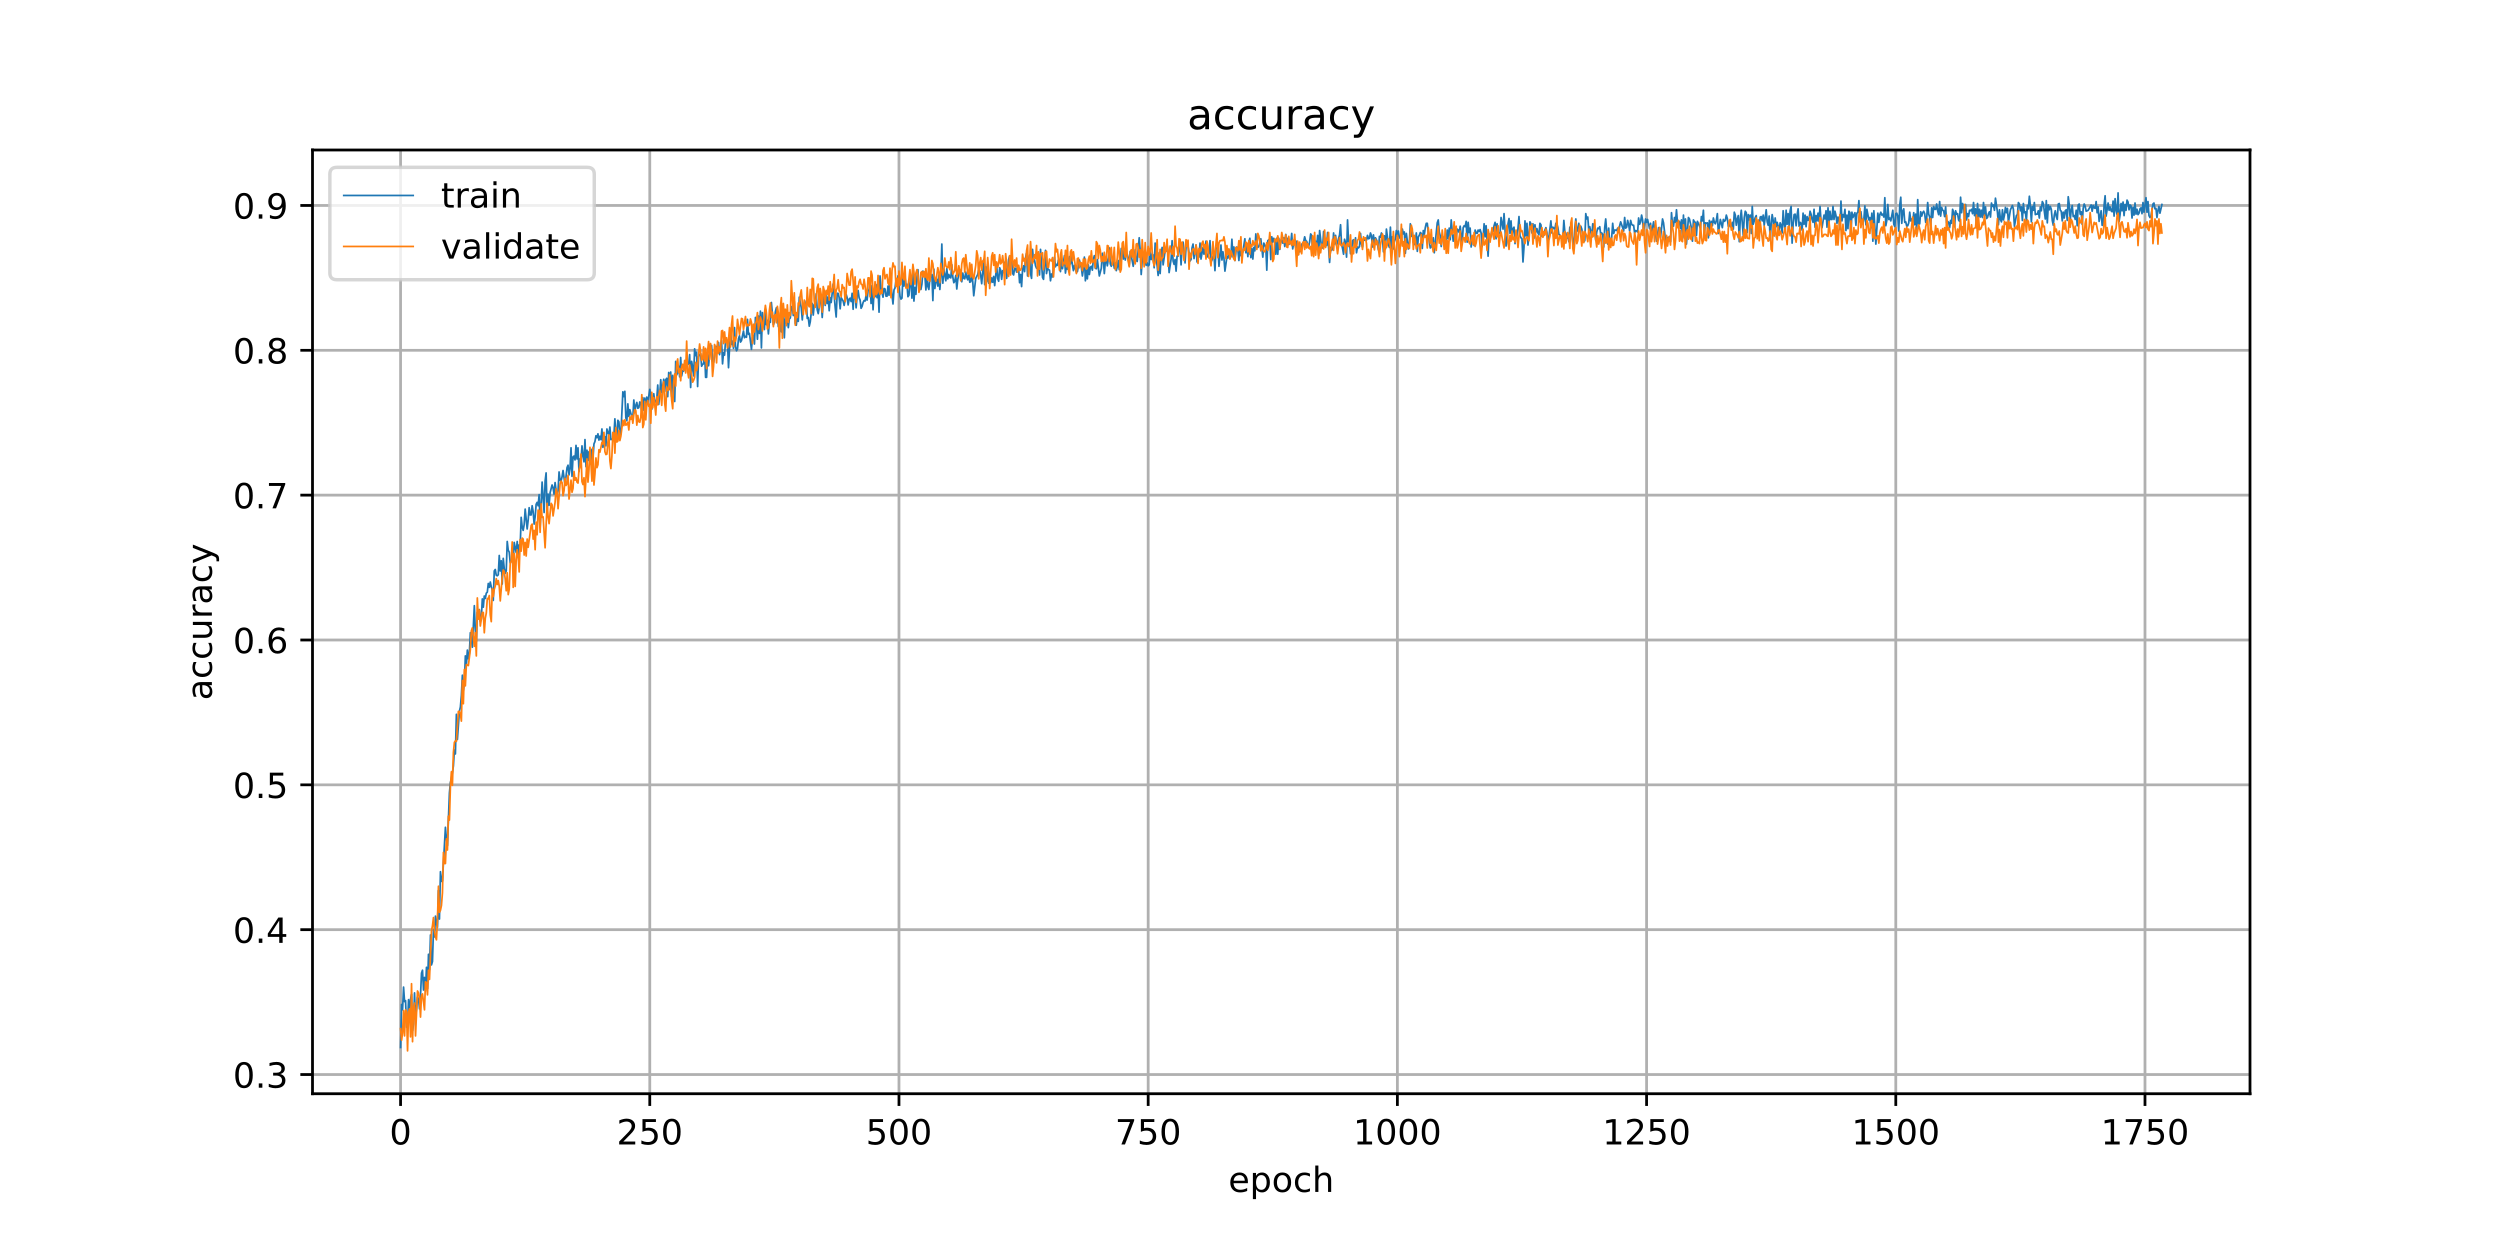 <?xml version="1.0" encoding="utf-8" standalone="no"?>
<!DOCTYPE svg PUBLIC "-//W3C//DTD SVG 1.1//EN"
  "http://www.w3.org/Graphics/SVG/1.1/DTD/svg11.dtd">
<!-- Created with matplotlib (https://matplotlib.org/) -->
<svg height="360pt" version="1.1" viewBox="0 0 720 360" width="720pt" xmlns="http://www.w3.org/2000/svg" xmlns:xlink="http://www.w3.org/1999/xlink">
 <defs>
  <style type="text/css">
*{stroke-linecap:butt;stroke-linejoin:round;}
  </style>
 </defs>
 <g id="figure_1">
  <g id="patch_1">
   <path d="M 0 360 
L 720 360 
L 720 0 
L 0 0 
z
" style="fill:#ffffff;"/>
  </g>
  <g id="axes_1">
   <g id="patch_2">
    <path d="M 90 315 
L 648 315 
L 648 43.2 
L 90 43.2 
z
" style="fill:#ffffff;"/>
   </g>
   <g id="matplotlib.axis_1">
    <g id="xtick_1">
     <g id="line2d_1">
      <path clip-path="url(#p2067e2b620)" d="M 115.364 315 
L 115.364 43.2 
" style="fill:none;stroke:#b0b0b0;stroke-linecap:square;stroke-width:0.8;"/>
     </g>
     <g id="line2d_2">
      <defs>
       <path d="M 0 0 
L 0 3.5 
" id="mb7023059c6" style="stroke:#000000;stroke-width:0.8;"/>
      </defs>
      <g>
       <use style="stroke:#000000;stroke-width:0.8;" x="115.364" xlink:href="#mb7023059c6" y="315"/>
      </g>
     </g>
     <g id="text_1">
      <!-- 0 -->
      <defs>
       <path d="M 31.781 66.406 
Q 24.172 66.406 20.328 58.906 
Q 16.5 51.422 16.5 36.375 
Q 16.5 21.391 20.328 13.891 
Q 24.172 6.391 31.781 6.391 
Q 39.453 6.391 43.281 13.891 
Q 47.125 21.391 47.125 36.375 
Q 47.125 51.422 43.281 58.906 
Q 39.453 66.406 31.781 66.406 
z
M 31.781 74.219 
Q 44.047 74.219 50.516 64.516 
Q 56.984 54.828 56.984 36.375 
Q 56.984 17.969 50.516 8.266 
Q 44.047 -1.422 31.781 -1.422 
Q 19.531 -1.422 13.062 8.266 
Q 6.594 17.969 6.594 36.375 
Q 6.594 54.828 13.062 64.516 
Q 19.531 74.219 31.781 74.219 
z
" id="DejaVuSans-48"/>
      </defs>
      <g transform="translate(112.182 329.598)scale(0.1 -0.1)">
       <use xlink:href="#DejaVuSans-48"/>
      </g>
     </g>
    </g>
    <g id="xtick_2">
     <g id="line2d_3">
      <path clip-path="url(#p2067e2b620)" d="M 187.134 315 
L 187.134 43.2 
" style="fill:none;stroke:#b0b0b0;stroke-linecap:square;stroke-width:0.8;"/>
     </g>
     <g id="line2d_4">
      <g>
       <use style="stroke:#000000;stroke-width:0.8;" x="187.134" xlink:href="#mb7023059c6" y="315"/>
      </g>
     </g>
     <g id="text_2">
      <!-- 250 -->
      <defs>
       <path d="M 19.188 8.297 
L 53.609 8.297 
L 53.609 0 
L 7.328 0 
L 7.328 8.297 
Q 12.938 14.109 22.625 23.891 
Q 32.328 33.688 34.812 36.531 
Q 39.547 41.844 41.422 45.531 
Q 43.312 49.219 43.312 52.781 
Q 43.312 58.594 39.234 62.25 
Q 35.156 65.922 28.609 65.922 
Q 23.969 65.922 18.812 64.312 
Q 13.672 62.703 7.812 59.422 
L 7.812 69.391 
Q 13.766 71.781 18.938 73 
Q 24.125 74.219 28.422 74.219 
Q 39.75 74.219 46.484 68.547 
Q 53.219 62.891 53.219 53.422 
Q 53.219 48.922 51.531 44.891 
Q 49.859 40.875 45.406 35.406 
Q 44.188 33.984 37.641 27.219 
Q 31.109 20.453 19.188 8.297 
z
" id="DejaVuSans-50"/>
       <path d="M 10.797 72.906 
L 49.516 72.906 
L 49.516 64.594 
L 19.828 64.594 
L 19.828 46.734 
Q 21.969 47.469 24.109 47.828 
Q 26.266 48.188 28.422 48.188 
Q 40.625 48.188 47.75 41.5 
Q 54.891 34.812 54.891 23.391 
Q 54.891 11.625 47.562 5.094 
Q 40.234 -1.422 26.906 -1.422 
Q 22.312 -1.422 17.547 -0.641 
Q 12.797 0.141 7.719 1.703 
L 7.719 11.625 
Q 12.109 9.234 16.797 8.062 
Q 21.484 6.891 26.703 6.891 
Q 35.156 6.891 40.078 11.328 
Q 45.016 15.766 45.016 23.391 
Q 45.016 31 40.078 35.438 
Q 35.156 39.891 26.703 39.891 
Q 22.75 39.891 18.812 39.016 
Q 14.891 38.141 10.797 36.281 
z
" id="DejaVuSans-53"/>
      </defs>
      <g transform="translate(177.59 329.598)scale(0.1 -0.1)">
       <use xlink:href="#DejaVuSans-50"/>
       <use x="63.623" xlink:href="#DejaVuSans-53"/>
       <use x="127.246" xlink:href="#DejaVuSans-48"/>
      </g>
     </g>
    </g>
    <g id="xtick_3">
     <g id="line2d_5">
      <path clip-path="url(#p2067e2b620)" d="M 258.904 315 
L 258.904 43.2 
" style="fill:none;stroke:#b0b0b0;stroke-linecap:square;stroke-width:0.8;"/>
     </g>
     <g id="line2d_6">
      <g>
       <use style="stroke:#000000;stroke-width:0.8;" x="258.904" xlink:href="#mb7023059c6" y="315"/>
      </g>
     </g>
     <g id="text_3">
      <!-- 500 -->
      <g transform="translate(249.361 329.598)scale(0.1 -0.1)">
       <use xlink:href="#DejaVuSans-53"/>
       <use x="63.623" xlink:href="#DejaVuSans-48"/>
       <use x="127.246" xlink:href="#DejaVuSans-48"/>
      </g>
     </g>
    </g>
    <g id="xtick_4">
     <g id="line2d_7">
      <path clip-path="url(#p2067e2b620)" d="M 330.675 315 
L 330.675 43.2 
" style="fill:none;stroke:#b0b0b0;stroke-linecap:square;stroke-width:0.8;"/>
     </g>
     <g id="line2d_8">
      <g>
       <use style="stroke:#000000;stroke-width:0.8;" x="330.675" xlink:href="#mb7023059c6" y="315"/>
      </g>
     </g>
     <g id="text_4">
      <!-- 750 -->
      <defs>
       <path d="M 8.203 72.906 
L 55.078 72.906 
L 55.078 68.703 
L 28.609 0 
L 18.312 0 
L 43.219 64.594 
L 8.203 64.594 
z
" id="DejaVuSans-55"/>
      </defs>
      <g transform="translate(321.131 329.598)scale(0.1 -0.1)">
       <use xlink:href="#DejaVuSans-55"/>
       <use x="63.623" xlink:href="#DejaVuSans-53"/>
       <use x="127.246" xlink:href="#DejaVuSans-48"/>
      </g>
     </g>
    </g>
    <g id="xtick_5">
     <g id="line2d_9">
      <path clip-path="url(#p2067e2b620)" d="M 402.445 315 
L 402.445 43.2 
" style="fill:none;stroke:#b0b0b0;stroke-linecap:square;stroke-width:0.8;"/>
     </g>
     <g id="line2d_10">
      <g>
       <use style="stroke:#000000;stroke-width:0.8;" x="402.445" xlink:href="#mb7023059c6" y="315"/>
      </g>
     </g>
     <g id="text_5">
      <!-- 1000 -->
      <defs>
       <path d="M 12.406 8.297 
L 28.516 8.297 
L 28.516 63.922 
L 10.984 60.406 
L 10.984 69.391 
L 28.422 72.906 
L 38.281 72.906 
L 38.281 8.297 
L 54.391 8.297 
L 54.391 0 
L 12.406 0 
z
" id="DejaVuSans-49"/>
      </defs>
      <g transform="translate(389.72 329.598)scale(0.1 -0.1)">
       <use xlink:href="#DejaVuSans-49"/>
       <use x="63.623" xlink:href="#DejaVuSans-48"/>
       <use x="127.246" xlink:href="#DejaVuSans-48"/>
       <use x="190.869" xlink:href="#DejaVuSans-48"/>
      </g>
     </g>
    </g>
    <g id="xtick_6">
     <g id="line2d_11">
      <path clip-path="url(#p2067e2b620)" d="M 474.215 315 
L 474.215 43.2 
" style="fill:none;stroke:#b0b0b0;stroke-linecap:square;stroke-width:0.8;"/>
     </g>
     <g id="line2d_12">
      <g>
       <use style="stroke:#000000;stroke-width:0.8;" x="474.215" xlink:href="#mb7023059c6" y="315"/>
      </g>
     </g>
     <g id="text_6">
      <!-- 1250 -->
      <g transform="translate(461.49 329.598)scale(0.1 -0.1)">
       <use xlink:href="#DejaVuSans-49"/>
       <use x="63.623" xlink:href="#DejaVuSans-50"/>
       <use x="127.246" xlink:href="#DejaVuSans-53"/>
       <use x="190.869" xlink:href="#DejaVuSans-48"/>
      </g>
     </g>
    </g>
    <g id="xtick_7">
     <g id="line2d_13">
      <path clip-path="url(#p2067e2b620)" d="M 545.986 315 
L 545.986 43.2 
" style="fill:none;stroke:#b0b0b0;stroke-linecap:square;stroke-width:0.8;"/>
     </g>
     <g id="line2d_14">
      <g>
       <use style="stroke:#000000;stroke-width:0.8;" x="545.986" xlink:href="#mb7023059c6" y="315"/>
      </g>
     </g>
     <g id="text_7">
      <!-- 1500 -->
      <g transform="translate(533.261 329.598)scale(0.1 -0.1)">
       <use xlink:href="#DejaVuSans-49"/>
       <use x="63.623" xlink:href="#DejaVuSans-53"/>
       <use x="127.246" xlink:href="#DejaVuSans-48"/>
       <use x="190.869" xlink:href="#DejaVuSans-48"/>
      </g>
     </g>
    </g>
    <g id="xtick_8">
     <g id="line2d_15">
      <path clip-path="url(#p2067e2b620)" d="M 617.756 315 
L 617.756 43.2 
" style="fill:none;stroke:#b0b0b0;stroke-linecap:square;stroke-width:0.8;"/>
     </g>
     <g id="line2d_16">
      <g>
       <use style="stroke:#000000;stroke-width:0.8;" x="617.756" xlink:href="#mb7023059c6" y="315"/>
      </g>
     </g>
     <g id="text_8">
      <!-- 1750 -->
      <g transform="translate(605.031 329.598)scale(0.1 -0.1)">
       <use xlink:href="#DejaVuSans-49"/>
       <use x="63.623" xlink:href="#DejaVuSans-55"/>
       <use x="127.246" xlink:href="#DejaVuSans-53"/>
       <use x="190.869" xlink:href="#DejaVuSans-48"/>
      </g>
     </g>
    </g>
    <g id="text_9">
     <!-- epoch -->
     <defs>
      <path d="M 56.203 29.594 
L 56.203 25.203 
L 14.891 25.203 
Q 15.484 15.922 20.484 11.062 
Q 25.484 6.203 34.422 6.203 
Q 39.594 6.203 44.453 7.469 
Q 49.312 8.734 54.109 11.281 
L 54.109 2.781 
Q 49.266 0.734 44.188 -0.344 
Q 39.109 -1.422 33.891 -1.422 
Q 20.797 -1.422 13.156 6.188 
Q 5.516 13.812 5.516 26.812 
Q 5.516 40.234 12.766 48.109 
Q 20.016 56 32.328 56 
Q 43.359 56 49.781 48.891 
Q 56.203 41.797 56.203 29.594 
z
M 47.219 32.234 
Q 47.125 39.594 43.094 43.984 
Q 39.062 48.391 32.422 48.391 
Q 24.906 48.391 20.391 44.141 
Q 15.875 39.891 15.188 32.172 
z
" id="DejaVuSans-101"/>
      <path d="M 18.109 8.203 
L 18.109 -20.797 
L 9.078 -20.797 
L 9.078 54.688 
L 18.109 54.688 
L 18.109 46.391 
Q 20.953 51.266 25.266 53.625 
Q 29.594 56 35.594 56 
Q 45.562 56 51.781 48.094 
Q 58.016 40.188 58.016 27.297 
Q 58.016 14.406 51.781 6.484 
Q 45.562 -1.422 35.594 -1.422 
Q 29.594 -1.422 25.266 0.953 
Q 20.953 3.328 18.109 8.203 
z
M 48.688 27.297 
Q 48.688 37.203 44.609 42.844 
Q 40.531 48.484 33.406 48.484 
Q 26.266 48.484 22.188 42.844 
Q 18.109 37.203 18.109 27.297 
Q 18.109 17.391 22.188 11.75 
Q 26.266 6.109 33.406 6.109 
Q 40.531 6.109 44.609 11.75 
Q 48.688 17.391 48.688 27.297 
z
" id="DejaVuSans-112"/>
      <path d="M 30.609 48.391 
Q 23.391 48.391 19.188 42.75 
Q 14.984 37.109 14.984 27.297 
Q 14.984 17.484 19.156 11.844 
Q 23.344 6.203 30.609 6.203 
Q 37.797 6.203 41.984 11.859 
Q 46.188 17.531 46.188 27.297 
Q 46.188 37.016 41.984 42.703 
Q 37.797 48.391 30.609 48.391 
z
M 30.609 56 
Q 42.328 56 49.016 48.375 
Q 55.719 40.766 55.719 27.297 
Q 55.719 13.875 49.016 6.219 
Q 42.328 -1.422 30.609 -1.422 
Q 18.844 -1.422 12.172 6.219 
Q 5.516 13.875 5.516 27.297 
Q 5.516 40.766 12.172 48.375 
Q 18.844 56 30.609 56 
z
" id="DejaVuSans-111"/>
      <path d="M 48.781 52.594 
L 48.781 44.188 
Q 44.969 46.297 41.141 47.344 
Q 37.312 48.391 33.406 48.391 
Q 24.656 48.391 19.812 42.844 
Q 14.984 37.312 14.984 27.297 
Q 14.984 17.281 19.812 11.734 
Q 24.656 6.203 33.406 6.203 
Q 37.312 6.203 41.141 7.25 
Q 44.969 8.297 48.781 10.406 
L 48.781 2.094 
Q 45.016 0.344 40.984 -0.531 
Q 36.969 -1.422 32.422 -1.422 
Q 20.062 -1.422 12.781 6.344 
Q 5.516 14.109 5.516 27.297 
Q 5.516 40.672 12.859 48.328 
Q 20.219 56 33.016 56 
Q 37.156 56 41.109 55.141 
Q 45.062 54.297 48.781 52.594 
z
" id="DejaVuSans-99"/>
      <path d="M 54.891 33.016 
L 54.891 0 
L 45.906 0 
L 45.906 32.719 
Q 45.906 40.484 42.875 44.328 
Q 39.844 48.188 33.797 48.188 
Q 26.516 48.188 22.312 43.547 
Q 18.109 38.922 18.109 30.906 
L 18.109 0 
L 9.078 0 
L 9.078 75.984 
L 18.109 75.984 
L 18.109 46.188 
Q 21.344 51.125 25.703 53.562 
Q 30.078 56 35.797 56 
Q 45.219 56 50.047 50.172 
Q 54.891 44.344 54.891 33.016 
z
" id="DejaVuSans-104"/>
     </defs>
     <g transform="translate(353.772 343.277)scale(0.1 -0.1)">
      <use xlink:href="#DejaVuSans-101"/>
      <use x="61.523" xlink:href="#DejaVuSans-112"/>
      <use x="125" xlink:href="#DejaVuSans-111"/>
      <use x="186.182" xlink:href="#DejaVuSans-99"/>
      <use x="241.162" xlink:href="#DejaVuSans-104"/>
     </g>
    </g>
   </g>
   <g id="matplotlib.axis_2">
    <g id="ytick_1">
     <g id="line2d_17">
      <path clip-path="url(#p2067e2b620)" d="M 90 309.459 
L 648 309.459 
" style="fill:none;stroke:#b0b0b0;stroke-linecap:square;stroke-width:0.8;"/>
     </g>
     <g id="line2d_18">
      <defs>
       <path d="M 0 0 
L -3.5 0 
" id="mf870de4286" style="stroke:#000000;stroke-width:0.8;"/>
      </defs>
      <g>
       <use style="stroke:#000000;stroke-width:0.8;" x="90" xlink:href="#mf870de4286" y="309.459"/>
      </g>
     </g>
     <g id="text_10">
      <!-- 0.3 -->
      <defs>
       <path d="M 10.688 12.406 
L 21 12.406 
L 21 0 
L 10.688 0 
z
" id="DejaVuSans-46"/>
       <path d="M 40.578 39.312 
Q 47.656 37.797 51.625 33 
Q 55.609 28.219 55.609 21.188 
Q 55.609 10.406 48.188 4.484 
Q 40.766 -1.422 27.094 -1.422 
Q 22.516 -1.422 17.656 -0.516 
Q 12.797 0.391 7.625 2.203 
L 7.625 11.719 
Q 11.719 9.328 16.594 8.109 
Q 21.484 6.891 26.812 6.891 
Q 36.078 6.891 40.938 10.547 
Q 45.797 14.203 45.797 21.188 
Q 45.797 27.641 41.281 31.266 
Q 36.766 34.906 28.719 34.906 
L 20.219 34.906 
L 20.219 43.016 
L 29.109 43.016 
Q 36.375 43.016 40.234 45.922 
Q 44.094 48.828 44.094 54.297 
Q 44.094 59.906 40.109 62.906 
Q 36.141 65.922 28.719 65.922 
Q 24.656 65.922 20.016 65.031 
Q 15.375 64.156 9.812 62.312 
L 9.812 71.094 
Q 15.438 72.656 20.344 73.438 
Q 25.25 74.219 29.594 74.219 
Q 40.828 74.219 47.359 69.109 
Q 53.906 64.016 53.906 55.328 
Q 53.906 49.266 50.438 45.094 
Q 46.969 40.922 40.578 39.312 
z
" id="DejaVuSans-51"/>
      </defs>
      <g transform="translate(67.097 313.258)scale(0.1 -0.1)">
       <use xlink:href="#DejaVuSans-48"/>
       <use x="63.623" xlink:href="#DejaVuSans-46"/>
       <use x="95.41" xlink:href="#DejaVuSans-51"/>
      </g>
     </g>
    </g>
    <g id="ytick_2">
     <g id="line2d_19">
      <path clip-path="url(#p2067e2b620)" d="M 90 267.744 
L 648 267.744 
" style="fill:none;stroke:#b0b0b0;stroke-linecap:square;stroke-width:0.8;"/>
     </g>
     <g id="line2d_20">
      <g>
       <use style="stroke:#000000;stroke-width:0.8;" x="90" xlink:href="#mf870de4286" y="267.744"/>
      </g>
     </g>
     <g id="text_11">
      <!-- 0.4 -->
      <defs>
       <path d="M 37.797 64.312 
L 12.891 25.391 
L 37.797 25.391 
z
M 35.203 72.906 
L 47.609 72.906 
L 47.609 25.391 
L 58.016 25.391 
L 58.016 17.188 
L 47.609 17.188 
L 47.609 0 
L 37.797 0 
L 37.797 17.188 
L 4.891 17.188 
L 4.891 26.703 
z
" id="DejaVuSans-52"/>
      </defs>
      <g transform="translate(67.097 271.543)scale(0.1 -0.1)">
       <use xlink:href="#DejaVuSans-48"/>
       <use x="63.623" xlink:href="#DejaVuSans-46"/>
       <use x="95.41" xlink:href="#DejaVuSans-52"/>
      </g>
     </g>
    </g>
    <g id="ytick_3">
     <g id="line2d_21">
      <path clip-path="url(#p2067e2b620)" d="M 90 226.029 
L 648 226.029 
" style="fill:none;stroke:#b0b0b0;stroke-linecap:square;stroke-width:0.8;"/>
     </g>
     <g id="line2d_22">
      <g>
       <use style="stroke:#000000;stroke-width:0.8;" x="90" xlink:href="#mf870de4286" y="226.029"/>
      </g>
     </g>
     <g id="text_12">
      <!-- 0.5 -->
      <g transform="translate(67.097 229.828)scale(0.1 -0.1)">
       <use xlink:href="#DejaVuSans-48"/>
       <use x="63.623" xlink:href="#DejaVuSans-46"/>
       <use x="95.41" xlink:href="#DejaVuSans-53"/>
      </g>
     </g>
    </g>
    <g id="ytick_4">
     <g id="line2d_23">
      <path clip-path="url(#p2067e2b620)" d="M 90 184.314 
L 648 184.314 
" style="fill:none;stroke:#b0b0b0;stroke-linecap:square;stroke-width:0.8;"/>
     </g>
     <g id="line2d_24">
      <g>
       <use style="stroke:#000000;stroke-width:0.8;" x="90" xlink:href="#mf870de4286" y="184.314"/>
      </g>
     </g>
     <g id="text_13">
      <!-- 0.6 -->
      <defs>
       <path d="M 33.016 40.375 
Q 26.375 40.375 22.484 35.828 
Q 18.609 31.297 18.609 23.391 
Q 18.609 15.531 22.484 10.953 
Q 26.375 6.391 33.016 6.391 
Q 39.656 6.391 43.531 10.953 
Q 47.406 15.531 47.406 23.391 
Q 47.406 31.297 43.531 35.828 
Q 39.656 40.375 33.016 40.375 
z
M 52.594 71.297 
L 52.594 62.312 
Q 48.875 64.062 45.094 64.984 
Q 41.312 65.922 37.594 65.922 
Q 27.828 65.922 22.672 59.328 
Q 17.531 52.734 16.797 39.406 
Q 19.672 43.656 24.016 45.922 
Q 28.375 48.188 33.594 48.188 
Q 44.578 48.188 50.953 41.516 
Q 57.328 34.859 57.328 23.391 
Q 57.328 12.156 50.688 5.359 
Q 44.047 -1.422 33.016 -1.422 
Q 20.359 -1.422 13.672 8.266 
Q 6.984 17.969 6.984 36.375 
Q 6.984 53.656 15.188 63.938 
Q 23.391 74.219 37.203 74.219 
Q 40.922 74.219 44.703 73.484 
Q 48.484 72.75 52.594 71.297 
z
" id="DejaVuSans-54"/>
      </defs>
      <g transform="translate(67.097 188.114)scale(0.1 -0.1)">
       <use xlink:href="#DejaVuSans-48"/>
       <use x="63.623" xlink:href="#DejaVuSans-46"/>
       <use x="95.41" xlink:href="#DejaVuSans-54"/>
      </g>
     </g>
    </g>
    <g id="ytick_5">
     <g id="line2d_25">
      <path clip-path="url(#p2067e2b620)" d="M 90 142.6 
L 648 142.6 
" style="fill:none;stroke:#b0b0b0;stroke-linecap:square;stroke-width:0.8;"/>
     </g>
     <g id="line2d_26">
      <g>
       <use style="stroke:#000000;stroke-width:0.8;" x="90" xlink:href="#mf870de4286" y="142.6"/>
      </g>
     </g>
     <g id="text_14">
      <!-- 0.7 -->
      <g transform="translate(67.097 146.399)scale(0.1 -0.1)">
       <use xlink:href="#DejaVuSans-48"/>
       <use x="63.623" xlink:href="#DejaVuSans-46"/>
       <use x="95.41" xlink:href="#DejaVuSans-55"/>
      </g>
     </g>
    </g>
    <g id="ytick_6">
     <g id="line2d_27">
      <path clip-path="url(#p2067e2b620)" d="M 90 100.885 
L 648 100.885 
" style="fill:none;stroke:#b0b0b0;stroke-linecap:square;stroke-width:0.8;"/>
     </g>
     <g id="line2d_28">
      <g>
       <use style="stroke:#000000;stroke-width:0.8;" x="90" xlink:href="#mf870de4286" y="100.885"/>
      </g>
     </g>
     <g id="text_15">
      <!-- 0.8 -->
      <defs>
       <path d="M 31.781 34.625 
Q 24.75 34.625 20.719 30.859 
Q 16.703 27.094 16.703 20.516 
Q 16.703 13.922 20.719 10.156 
Q 24.75 6.391 31.781 6.391 
Q 38.812 6.391 42.859 10.172 
Q 46.922 13.969 46.922 20.516 
Q 46.922 27.094 42.891 30.859 
Q 38.875 34.625 31.781 34.625 
z
M 21.922 38.812 
Q 15.578 40.375 12.031 44.719 
Q 8.5 49.078 8.5 55.328 
Q 8.5 64.062 14.719 69.141 
Q 20.953 74.219 31.781 74.219 
Q 42.672 74.219 48.875 69.141 
Q 55.078 64.062 55.078 55.328 
Q 55.078 49.078 51.531 44.719 
Q 48 40.375 41.703 38.812 
Q 48.828 37.156 52.797 32.312 
Q 56.781 27.484 56.781 20.516 
Q 56.781 9.906 50.312 4.234 
Q 43.844 -1.422 31.781 -1.422 
Q 19.734 -1.422 13.25 4.234 
Q 6.781 9.906 6.781 20.516 
Q 6.781 27.484 10.781 32.312 
Q 14.797 37.156 21.922 38.812 
z
M 18.312 54.391 
Q 18.312 48.734 21.844 45.562 
Q 25.391 42.391 31.781 42.391 
Q 38.141 42.391 41.719 45.562 
Q 45.312 48.734 45.312 54.391 
Q 45.312 60.062 41.719 63.234 
Q 38.141 66.406 31.781 66.406 
Q 25.391 66.406 21.844 63.234 
Q 18.312 60.062 18.312 54.391 
z
" id="DejaVuSans-56"/>
      </defs>
      <g transform="translate(67.097 104.684)scale(0.1 -0.1)">
       <use xlink:href="#DejaVuSans-48"/>
       <use x="63.623" xlink:href="#DejaVuSans-46"/>
       <use x="95.41" xlink:href="#DejaVuSans-56"/>
      </g>
     </g>
    </g>
    <g id="ytick_7">
     <g id="line2d_29">
      <path clip-path="url(#p2067e2b620)" d="M 90 59.17 
L 648 59.17 
" style="fill:none;stroke:#b0b0b0;stroke-linecap:square;stroke-width:0.8;"/>
     </g>
     <g id="line2d_30">
      <g>
       <use style="stroke:#000000;stroke-width:0.8;" x="90" xlink:href="#mf870de4286" y="59.17"/>
      </g>
     </g>
     <g id="text_16">
      <!-- 0.9 -->
      <defs>
       <path d="M 10.984 1.516 
L 10.984 10.5 
Q 14.703 8.734 18.5 7.812 
Q 22.312 6.891 25.984 6.891 
Q 35.75 6.891 40.891 13.453 
Q 46.047 20.016 46.781 33.406 
Q 43.953 29.203 39.594 26.953 
Q 35.25 24.703 29.984 24.703 
Q 19.047 24.703 12.672 31.312 
Q 6.297 37.938 6.297 49.422 
Q 6.297 60.641 12.938 67.422 
Q 19.578 74.219 30.609 74.219 
Q 43.266 74.219 49.922 64.516 
Q 56.594 54.828 56.594 36.375 
Q 56.594 19.141 48.406 8.859 
Q 40.234 -1.422 26.422 -1.422 
Q 22.703 -1.422 18.891 -0.688 
Q 15.094 0.047 10.984 1.516 
z
M 30.609 32.422 
Q 37.25 32.422 41.125 36.953 
Q 45.016 41.5 45.016 49.422 
Q 45.016 57.281 41.125 61.844 
Q 37.25 66.406 30.609 66.406 
Q 23.969 66.406 20.094 61.844 
Q 16.219 57.281 16.219 49.422 
Q 16.219 41.5 20.094 36.953 
Q 23.969 32.422 30.609 32.422 
z
" id="DejaVuSans-57"/>
      </defs>
      <g transform="translate(67.097 62.969)scale(0.1 -0.1)">
       <use xlink:href="#DejaVuSans-48"/>
       <use x="63.623" xlink:href="#DejaVuSans-46"/>
       <use x="95.41" xlink:href="#DejaVuSans-57"/>
      </g>
     </g>
    </g>
    <g id="text_17">
     <!-- accuracy -->
     <defs>
      <path d="M 34.281 27.484 
Q 23.391 27.484 19.188 25 
Q 14.984 22.516 14.984 16.5 
Q 14.984 11.719 18.141 8.906 
Q 21.297 6.109 26.703 6.109 
Q 34.188 6.109 38.703 11.406 
Q 43.219 16.703 43.219 25.484 
L 43.219 27.484 
z
M 52.203 31.203 
L 52.203 0 
L 43.219 0 
L 43.219 8.297 
Q 40.141 3.328 35.547 0.953 
Q 30.953 -1.422 24.312 -1.422 
Q 15.922 -1.422 10.953 3.297 
Q 6 8.016 6 15.922 
Q 6 25.141 12.172 29.828 
Q 18.359 34.516 30.609 34.516 
L 43.219 34.516 
L 43.219 35.406 
Q 43.219 41.609 39.141 45 
Q 35.062 48.391 27.688 48.391 
Q 23 48.391 18.547 47.266 
Q 14.109 46.141 10.016 43.891 
L 10.016 52.203 
Q 14.938 54.109 19.578 55.047 
Q 24.219 56 28.609 56 
Q 40.484 56 46.344 49.844 
Q 52.203 43.703 52.203 31.203 
z
" id="DejaVuSans-97"/>
      <path d="M 8.5 21.578 
L 8.5 54.688 
L 17.484 54.688 
L 17.484 21.922 
Q 17.484 14.156 20.5 10.266 
Q 23.531 6.391 29.594 6.391 
Q 36.859 6.391 41.078 11.031 
Q 45.312 15.672 45.312 23.688 
L 45.312 54.688 
L 54.297 54.688 
L 54.297 0 
L 45.312 0 
L 45.312 8.406 
Q 42.047 3.422 37.719 1 
Q 33.406 -1.422 27.688 -1.422 
Q 18.266 -1.422 13.375 4.438 
Q 8.5 10.297 8.5 21.578 
z
M 31.109 56 
z
" id="DejaVuSans-117"/>
      <path d="M 41.109 46.297 
Q 39.594 47.172 37.812 47.578 
Q 36.031 48 33.891 48 
Q 26.266 48 22.188 43.047 
Q 18.109 38.094 18.109 28.812 
L 18.109 0 
L 9.078 0 
L 9.078 54.688 
L 18.109 54.688 
L 18.109 46.188 
Q 20.953 51.172 25.484 53.578 
Q 30.031 56 36.531 56 
Q 37.453 56 38.578 55.875 
Q 39.703 55.766 41.062 55.516 
z
" id="DejaVuSans-114"/>
      <path d="M 32.172 -5.078 
Q 28.375 -14.844 24.75 -17.812 
Q 21.141 -20.797 15.094 -20.797 
L 7.906 -20.797 
L 7.906 -13.281 
L 13.188 -13.281 
Q 16.891 -13.281 18.938 -11.516 
Q 21 -9.766 23.484 -3.219 
L 25.094 0.875 
L 2.984 54.688 
L 12.5 54.688 
L 29.594 11.922 
L 46.688 54.688 
L 56.203 54.688 
z
" id="DejaVuSans-121"/>
     </defs>
     <g transform="translate(61.017 201.659)rotate(-90)scale(0.1 -0.1)">
      <use xlink:href="#DejaVuSans-97"/>
      <use x="61.279" xlink:href="#DejaVuSans-99"/>
      <use x="116.26" xlink:href="#DejaVuSans-99"/>
      <use x="171.24" xlink:href="#DejaVuSans-117"/>
      <use x="234.619" xlink:href="#DejaVuSans-114"/>
      <use x="275.732" xlink:href="#DejaVuSans-97"/>
      <use x="337.012" xlink:href="#DejaVuSans-99"/>
      <use x="391.992" xlink:href="#DejaVuSans-121"/>
     </g>
    </g>
   </g>
   <g id="line2d_31">
    <path clip-path="url(#p2067e2b620)" d="M 115.364 301.672 
L 115.651 289.297 
L 115.938 290.826 
L 116.225 284.291 
L 116.512 288.462 
L 116.799 288.184 
L 117.086 295.832 
L 117.373 295.137 
L 117.66 287.906 
L 117.947 291.8 
L 118.234 287.767 
L 118.522 286.377 
L 118.809 296.805 
L 119.096 294.859 
L 119.383 285.96 
L 119.67 293.468 
L 120.244 287.211 
L 120.531 287.628 
L 120.818 290.548 
L 121.105 286.794 
L 121.392 280.258 
L 121.679 279.424 
L 121.967 285.125 
L 122.254 281.51 
L 122.541 285.403 
L 122.828 278.59 
L 123.115 284.708 
L 123.402 274.836 
L 123.689 279.285 
L 123.976 269.274 
L 124.263 277.895 
L 124.55 276.921 
L 124.837 267.744 
L 125.124 269.83 
L 125.411 263.851 
L 125.699 266.075 
L 125.986 267.049 
L 126.273 256.481 
L 126.56 264.685 
L 126.847 251.058 
L 127.134 253.839 
L 127.421 253.7 
L 128.282 238.266 
L 128.569 241.603 
L 128.856 243.549 
L 129.431 228.393 
L 129.718 225.334 
L 130.005 224.361 
L 130.579 220.606 
L 130.866 216.018 
L 131.153 217.13 
L 131.44 205.728 
L 131.727 212.959 
L 132.301 204.894 
L 132.589 203.642 
L 132.876 200.305 
L 133.163 194.465 
L 133.45 198.775 
L 133.737 196.829 
L 134.024 188.903 
L 134.311 191.684 
L 134.598 187.234 
L 134.885 189.737 
L 135.172 188.208 
L 135.459 182.229 
L 135.746 183.897 
L 136.033 186.4 
L 136.608 174.442 
L 136.895 181.672 
L 137.182 184.732 
L 137.469 176.389 
L 137.756 177.779 
L 138.043 175.554 
L 138.33 178.891 
L 138.617 178.335 
L 138.904 172.495 
L 139.191 174.859 
L 139.478 171.661 
L 139.766 172.356 
L 140.053 170.827 
L 140.34 170.548 
L 140.627 168.046 
L 140.914 169.158 
L 141.201 167.628 
L 141.488 169.019 
L 141.775 169.853 
L 142.062 172.912 
L 142.349 164.43 
L 142.636 164.013 
L 142.923 165.682 
L 143.211 165.821 
L 143.498 165.543 
L 143.785 159.981 
L 144.072 164.43 
L 144.359 161.51 
L 144.646 168.185 
L 144.933 160.815 
L 145.22 163.735 
L 145.507 165.126 
L 145.794 164.43 
L 146.081 155.948 
L 146.368 158.451 
L 146.656 159.007 
L 146.943 162.066 
L 147.23 161.649 
L 147.517 161.51 
L 147.804 161.51 
L 148.091 156.226 
L 148.665 159.146 
L 148.952 155.948 
L 149.239 160.398 
L 149.526 156.922 
L 149.813 157.2 
L 150.1 148.996 
L 150.388 151.777 
L 150.675 152.75 
L 150.962 151.082 
L 151.249 146.632 
L 151.823 152.333 
L 152.11 149.83 
L 152.397 146.215 
L 152.684 148.301 
L 152.971 148.301 
L 153.258 145.659 
L 153.545 147.327 
L 153.833 150.942 
L 154.12 148.857 
L 154.407 145.241 
L 154.694 144.685 
L 154.981 145.659 
L 155.268 142.46 
L 155.555 151.916 
L 156.129 138.845 
L 156.703 147.605 
L 156.99 138.567 
L 157.278 136.203 
L 157.565 147.327 
L 157.852 142.321 
L 158.139 145.52 
L 158.426 141.904 
L 159 139.679 
L 159.287 140.514 
L 159.574 142.321 
L 159.861 138.984 
L 160.148 141.209 
L 160.435 142.46 
L 160.722 141.348 
L 161.01 135.925 
L 161.297 138.289 
L 161.584 138.567 
L 161.871 137.316 
L 162.158 135.508 
L 162.732 139.679 
L 163.306 134.674 
L 163.593 133.978 
L 163.88 136.759 
L 164.167 134.952 
L 164.455 128.973 
L 164.742 137.177 
L 165.029 131.615 
L 165.316 131.337 
L 165.603 132.449 
L 165.89 128.277 
L 166.177 132.171 
L 166.464 128.973 
L 166.751 135.786 
L 167.038 132.171 
L 167.325 132.727 
L 167.612 128.416 
L 167.9 131.337 
L 168.187 133.005 
L 168.474 126.609 
L 168.761 134.396 
L 169.048 129.668 
L 169.335 132.588 
L 169.622 130.085 
L 169.909 133.7 
L 170.196 132.449 
L 170.483 129.39 
L 170.77 132.171 
L 171.057 127.86 
L 171.344 127.165 
L 171.632 125.496 
L 171.919 126.053 
L 172.206 124.94 
L 172.493 126.748 
L 172.78 125.635 
L 173.067 126.609 
L 173.354 123.55 
L 173.641 128.834 
L 173.928 127.582 
L 174.215 125.775 
L 174.502 128.416 
L 174.789 123.55 
L 175.077 124.662 
L 175.364 125.079 
L 175.651 122.994 
L 175.938 126.609 
L 176.225 126.47 
L 176.512 126.748 
L 176.799 125.496 
L 177.086 120.63 
L 177.373 125.218 
L 177.66 125.635 
L 177.947 121.047 
L 178.234 121.464 
L 178.522 125.218 
L 178.809 125.079 
L 179.383 112.843 
L 179.67 114.233 
L 179.957 112.704 
L 180.244 120.352 
L 180.531 121.186 
L 180.818 116.319 
L 181.105 119.934 
L 181.392 117.988 
L 181.967 120.073 
L 182.254 120.213 
L 182.541 115.207 
L 182.828 118.822 
L 183.115 116.736 
L 183.402 115.902 
L 183.689 117.571 
L 183.976 117.432 
L 184.263 115.763 
L 184.55 116.041 
L 184.837 118.544 
L 185.124 114.512 
L 185.411 118.127 
L 185.699 114.651 
L 185.986 118.961 
L 186.273 114.372 
L 186.56 116.18 
L 187.134 112.148 
L 187.421 114.094 
L 187.708 117.849 
L 188.282 113.399 
L 188.569 115.763 
L 188.856 115.763 
L 189.144 114.929 
L 189.431 110.896 
L 189.718 116.458 
L 190.005 113.677 
L 190.292 109.367 
L 190.579 113.121 
L 190.866 111.591 
L 191.153 109.228 
L 191.44 112.704 
L 191.727 109.367 
L 192.014 108.95 
L 192.301 114.233 
L 192.589 107.281 
L 192.876 112.148 
L 193.163 107.142 
L 193.45 114.233 
L 193.737 108.115 
L 194.024 109.506 
L 194.311 115.624 
L 194.598 104.083 
L 194.885 107.976 
L 195.172 107.281 
L 195.459 105.473 
L 195.746 108.532 
L 196.033 102.97 
L 196.321 108.254 
L 196.608 106.725 
L 196.895 106.864 
L 197.469 103.944 
L 197.756 105.473 
L 198.043 104.639 
L 198.33 104.917 
L 198.617 102.136 
L 198.904 111.591 
L 199.191 104.083 
L 199.478 105.751 
L 199.766 108.254 
L 200.053 100.468 
L 200.34 102.414 
L 200.627 101.441 
L 200.914 111.313 
L 201.201 102.692 
L 201.488 102.136 
L 201.775 101.858 
L 202.062 105.473 
L 202.349 104.917 
L 202.636 104.778 
L 202.923 101.441 
L 203.211 108.671 
L 203.498 108.671 
L 203.785 101.997 
L 204.072 105.334 
L 204.359 101.997 
L 204.646 101.163 
L 204.933 99.494 
L 205.22 104.083 
L 205.507 104.361 
L 205.794 102.692 
L 206.081 99.772 
L 206.368 101.163 
L 206.656 99.355 
L 206.943 98.66 
L 207.23 102.136 
L 207.804 98.104 
L 208.091 104.778 
L 208.378 101.58 
L 208.665 102.275 
L 208.952 98.243 
L 209.239 97.826 
L 209.526 98.66 
L 209.813 105.89 
L 210.388 94.906 
L 210.675 99.216 
L 210.962 98.243 
L 211.249 100.328 
L 211.536 94.349 
L 211.823 99.772 
L 212.11 101.024 
L 212.397 100.468 
L 212.684 97.547 
L 212.971 96.713 
L 213.258 98.521 
L 213.545 98.104 
L 214.12 95.323 
L 214.407 97.269 
L 214.694 96.852 
L 214.981 97.13 
L 215.268 91.986 
L 215.555 96.296 
L 215.842 96.018 
L 216.416 100.607 
L 216.703 97.269 
L 216.99 96.574 
L 217.278 99.077 
L 217.565 91.429 
L 217.852 92.82 
L 218.139 97.687 
L 218.426 91.012 
L 218.713 96.018 
L 219 89.622 
L 219.287 100.189 
L 219.574 90.039 
L 219.861 93.376 
L 220.148 94.906 
L 220.435 89.065 
L 220.722 93.515 
L 221.01 92.264 
L 221.297 96.157 
L 221.584 92.542 
L 221.871 92.82 
L 222.158 87.119 
L 222.732 93.515 
L 223.019 92.681 
L 223.306 89.761 
L 223.593 88.648 
L 223.88 90.734 
L 224.167 94.071 
L 224.455 91.012 
L 224.742 95.184 
L 225.029 95.601 
L 225.316 90.456 
L 225.603 91.986 
L 225.89 97.269 
L 226.177 90.317 
L 226.464 93.098 
L 226.751 91.986 
L 227.038 94.349 
L 227.325 91.846 
L 227.612 91.568 
L 227.9 88.37 
L 228.187 88.231 
L 228.474 90.873 
L 228.761 86.841 
L 229.048 93.098 
L 229.335 93.654 
L 229.622 91.151 
L 229.909 92.542 
L 230.196 85.589 
L 230.77 88.648 
L 231.057 92.125 
L 231.344 88.648 
L 231.632 88.231 
L 231.919 88.231 
L 232.206 86.702 
L 232.493 91.707 
L 232.78 91.429 
L 233.067 93.932 
L 233.354 92.681 
L 233.928 87.397 
L 234.215 90.734 
L 234.502 87.675 
L 234.789 87.953 
L 235.077 84.616 
L 235.364 89.205 
L 235.651 90.317 
L 235.938 88.509 
L 236.225 84.894 
L 236.512 86.98 
L 236.799 91.429 
L 237.086 86.98 
L 237.373 84.477 
L 237.66 87.953 
L 237.947 84.06 
L 238.234 87.397 
L 238.522 85.589 
L 238.809 89.483 
L 239.096 85.728 
L 239.383 87.119 
L 239.957 81.835 
L 240.531 88.509 
L 240.818 91.29 
L 241.105 84.477 
L 241.392 84.477 
L 241.679 85.728 
L 241.967 88.926 
L 242.254 85.728 
L 242.828 86.702 
L 243.115 87.953 
L 243.689 84.755 
L 243.976 85.728 
L 244.263 87.814 
L 244.55 86.145 
L 244.837 85.867 
L 245.124 86.841 
L 245.411 84.477 
L 245.699 89.065 
L 245.986 82.252 
L 246.273 84.616 
L 246.56 88.648 
L 246.847 85.311 
L 247.134 83.643 
L 247.421 85.728 
L 247.708 86.424 
L 247.995 88.787 
L 248.282 88.231 
L 248.569 87.119 
L 248.856 86.563 
L 249.144 86.702 
L 249.431 85.033 
L 249.718 86.424 
L 250.005 83.643 
L 250.292 83.503 
L 250.579 81.14 
L 250.866 87.397 
L 251.153 82.252 
L 251.44 89.205 
L 251.727 83.503 
L 252.014 85.45 
L 252.301 81.974 
L 252.589 85.728 
L 252.876 83.364 
L 253.163 89.9 
L 253.45 79.471 
L 253.737 83.086 
L 254.311 85.589 
L 254.598 83.086 
L 254.885 83.225 
L 255.172 85.311 
L 255.459 85.311 
L 255.746 82.391 
L 256.033 85.033 
L 256.321 79.61 
L 257.182 87.536 
L 257.469 83.503 
L 257.756 82.947 
L 258.043 80.722 
L 258.33 82.391 
L 258.617 79.471 
L 259.191 85.311 
L 259.478 86.145 
L 259.766 85.867 
L 260.053 79.471 
L 260.34 82.391 
L 260.627 79.749 
L 260.914 82.391 
L 261.201 81.835 
L 261.488 85.45 
L 261.775 85.033 
L 262.062 81.557 
L 262.349 80.166 
L 262.636 85.867 
L 262.923 78.22 
L 263.211 86.702 
L 263.498 82.808 
L 263.785 84.755 
L 264.072 79.749 
L 264.359 77.663 
L 264.646 82.808 
L 264.933 82.113 
L 265.22 83.364 
L 265.507 81.835 
L 265.794 78.081 
L 266.081 79.61 
L 266.368 79.471 
L 266.656 83.503 
L 266.943 79.332 
L 267.23 82.53 
L 267.517 83.364 
L 267.804 80.166 
L 268.378 79.054 
L 268.665 86.563 
L 268.952 77.524 
L 269.239 83.086 
L 269.526 80.862 
L 269.813 80.444 
L 270.1 82.391 
L 270.388 79.193 
L 270.675 83.364 
L 270.962 79.61 
L 271.249 70.294 
L 271.536 81.557 
L 271.823 77.524 
L 272.397 80.862 
L 272.684 77.385 
L 272.971 80.305 
L 273.258 79.054 
L 273.545 79.888 
L 273.833 80.027 
L 274.12 76.273 
L 274.407 79.749 
L 274.694 81.418 
L 274.981 81.001 
L 275.268 79.332 
L 275.555 83.225 
L 275.842 80.444 
L 276.416 77.802 
L 276.703 77.942 
L 276.99 81.14 
L 277.278 78.637 
L 277.565 80.166 
L 277.852 80.305 
L 278.139 78.359 
L 278.426 79.888 
L 278.713 80.583 
L 279 78.22 
L 279.287 81.279 
L 279.574 81.14 
L 279.861 78.498 
L 280.148 81.14 
L 280.435 85.172 
L 281.01 80.166 
L 281.584 79.054 
L 281.871 77.802 
L 282.158 77.942 
L 282.445 79.332 
L 282.732 81.696 
L 283.306 74.743 
L 283.593 81.974 
L 283.88 76.829 
L 284.167 81.14 
L 284.455 76.134 
L 284.742 81.557 
L 285.029 80.722 
L 285.316 81.418 
L 285.603 80.027 
L 285.89 81.279 
L 286.177 79.61 
L 286.464 82.252 
L 287.038 76.551 
L 287.325 80.166 
L 287.612 81.001 
L 287.9 77.107 
L 288.187 77.802 
L 288.474 80.444 
L 288.761 77.942 
L 289.048 78.498 
L 289.335 75.578 
L 289.622 75.439 
L 289.909 80.166 
L 290.196 78.081 
L 290.483 74.743 
L 290.77 73.77 
L 291.057 75.161 
L 291.344 74.326 
L 291.632 78.776 
L 291.919 79.193 
L 292.206 77.246 
L 292.493 77.246 
L 292.78 78.359 
L 293.067 76.69 
L 293.354 77.385 
L 293.641 81.418 
L 293.928 79.054 
L 294.215 82.53 
L 294.502 77.524 
L 294.789 76.551 
L 295.077 78.22 
L 295.364 74.187 
L 295.651 72.936 
L 295.938 79.471 
L 296.225 74.604 
L 296.512 73.492 
L 296.799 78.776 
L 297.086 80.166 
L 297.373 71.823 
L 297.66 75.3 
L 297.947 74.882 
L 298.234 76.551 
L 298.522 77.246 
L 298.809 77.107 
L 299.096 76.551 
L 299.383 79.193 
L 299.67 71.823 
L 300.244 79.888 
L 300.531 80.444 
L 301.105 72.101 
L 301.392 78.776 
L 301.679 77.246 
L 301.967 77.663 
L 302.254 77.802 
L 302.541 80.862 
L 302.828 78.915 
L 303.115 79.749 
L 303.689 74.048 
L 303.976 76.829 
L 304.263 76.134 
L 304.55 76.412 
L 304.837 74.882 
L 305.124 75.021 
L 305.411 78.22 
L 305.699 74.326 
L 305.986 77.385 
L 306.56 73.631 
L 306.847 78.637 
L 307.134 76.551 
L 307.421 77.524 
L 307.708 75.021 
L 307.995 73.909 
L 308.282 75.995 
L 308.569 73.492 
L 308.856 76.273 
L 309.144 77.942 
L 309.431 76.412 
L 310.005 78.359 
L 310.292 78.22 
L 310.866 74.882 
L 311.153 76.273 
L 311.44 77.107 
L 311.727 79.471 
L 312.014 77.524 
L 312.301 74.048 
L 312.589 80.862 
L 312.876 77.663 
L 313.163 80.305 
L 313.45 76.273 
L 313.737 79.054 
L 314.024 76.968 
L 314.311 76.69 
L 314.598 77.802 
L 314.885 74.604 
L 315.172 73.631 
L 315.459 77.246 
L 315.746 77.385 
L 316.033 74.743 
L 316.608 79.471 
L 317.182 77.246 
L 317.469 72.936 
L 317.756 74.743 
L 318.043 78.776 
L 318.33 75.439 
L 318.617 74.326 
L 318.904 76.551 
L 319.191 74.743 
L 319.478 71.406 
L 319.766 75.995 
L 320.053 76.69 
L 320.34 75.439 
L 320.627 75.161 
L 320.914 77.246 
L 321.201 75.717 
L 321.488 77.942 
L 321.775 76.829 
L 322.062 75.021 
L 322.349 77.663 
L 322.636 75.439 
L 322.923 71.545 
L 323.211 72.38 
L 323.498 74.604 
L 323.785 71.823 
L 324.072 74.882 
L 324.359 72.936 
L 324.646 73.214 
L 324.933 74.326 
L 325.22 76.412 
L 325.507 72.38 
L 325.794 73.631 
L 326.368 76.69 
L 326.943 71.962 
L 327.23 75.021 
L 327.517 75.3 
L 328.091 68.486 
L 328.378 72.24 
L 328.665 79.054 
L 328.952 75.021 
L 329.239 72.797 
L 329.526 73.353 
L 329.813 75.3 
L 330.1 76.412 
L 330.388 75.717 
L 330.675 76.551 
L 330.962 76.273 
L 331.249 71.684 
L 331.536 74.743 
L 331.823 73.214 
L 332.11 73.492 
L 332.397 77.107 
L 332.684 70.016 
L 332.971 74.743 
L 333.258 76.551 
L 333.545 79.332 
L 333.833 72.797 
L 334.12 78.776 
L 334.407 73.631 
L 334.694 71.267 
L 334.981 76.273 
L 335.555 72.24 
L 335.842 72.38 
L 336.129 70.433 
L 336.416 73.075 
L 336.703 78.498 
L 337.278 74.604 
L 337.565 69.32 
L 337.852 75.161 
L 338.139 76.134 
L 338.426 74.743 
L 338.713 78.081 
L 339 73.77 
L 339.287 73.77 
L 339.574 70.711 
L 339.861 71.267 
L 340.148 76.273 
L 340.435 70.433 
L 340.722 69.738 
L 341.297 75.717 
L 341.584 71.128 
L 341.871 70.433 
L 342.158 70.85 
L 342.732 75.161 
L 343.019 74.743 
L 343.306 71.406 
L 343.593 70.294 
L 343.88 74.465 
L 344.455 70.572 
L 344.742 75.439 
L 345.029 72.797 
L 345.316 74.048 
L 345.603 70.016 
L 345.89 74.604 
L 346.464 71.267 
L 346.751 73.214 
L 347.038 72.101 
L 347.325 69.459 
L 347.612 74.048 
L 348.187 72.936 
L 348.474 69.32 
L 348.761 75.439 
L 349.048 74.882 
L 349.335 73.909 
L 349.622 73.353 
L 349.909 77.942 
L 350.196 71.684 
L 350.483 71.267 
L 350.77 71.128 
L 351.057 76.69 
L 351.632 70.572 
L 351.919 74.882 
L 352.206 72.519 
L 352.493 74.326 
L 352.78 78.081 
L 353.354 73.909 
L 353.641 74.326 
L 353.928 71.962 
L 354.215 74.465 
L 354.502 73.909 
L 354.789 68.903 
L 355.077 73.909 
L 355.364 71.128 
L 355.651 75.021 
L 355.938 72.519 
L 356.225 71.128 
L 356.512 71.962 
L 356.799 75.021 
L 357.086 71.267 
L 357.373 73.631 
L 357.947 72.519 
L 358.522 68.764 
L 358.809 72.797 
L 359.096 70.433 
L 359.383 73.909 
L 359.67 69.738 
L 359.957 68.625 
L 360.244 74.187 
L 360.531 71.545 
L 360.818 74.604 
L 361.105 71.267 
L 361.392 72.24 
L 361.679 67.374 
L 361.967 70.433 
L 362.254 71.267 
L 362.541 70.989 
L 363.115 68.764 
L 363.689 74.048 
L 363.976 70.016 
L 364.55 71.128 
L 364.837 77.802 
L 365.124 69.32 
L 365.411 69.042 
L 365.699 69.042 
L 365.986 74.743 
L 366.273 68.208 
L 366.56 69.738 
L 366.847 68.625 
L 367.134 69.599 
L 367.421 73.214 
L 367.708 68.625 
L 367.995 73.214 
L 368.282 68.625 
L 368.569 71.823 
L 368.856 69.181 
L 369.144 69.181 
L 369.431 70.016 
L 369.718 68.486 
L 370.005 70.989 
L 370.292 67.513 
L 370.579 70.85 
L 370.866 68.625 
L 371.153 70.433 
L 371.44 70.016 
L 371.727 70.155 
L 372.014 67.235 
L 372.301 71.684 
L 372.589 69.738 
L 372.876 69.042 
L 373.163 71.267 
L 373.45 69.459 
L 373.737 73.492 
L 374.024 70.572 
L 374.311 72.519 
L 374.598 72.101 
L 374.885 70.294 
L 375.172 70.433 
L 375.459 69.599 
L 375.746 68.208 
L 376.033 69.32 
L 376.321 69.459 
L 376.608 70.572 
L 376.895 70.989 
L 377.182 69.599 
L 377.469 67.374 
L 377.756 67.791 
L 378.043 72.24 
L 378.33 71.406 
L 378.617 70.989 
L 378.904 69.459 
L 379.191 71.406 
L 379.478 67.791 
L 379.766 73.492 
L 380.053 66.4 
L 380.627 71.406 
L 380.914 71.406 
L 381.201 66.679 
L 381.488 70.85 
L 381.775 69.32 
L 382.062 70.711 
L 382.349 66.957 
L 382.923 75.578 
L 383.211 71.267 
L 383.498 72.101 
L 383.785 71.684 
L 384.072 67.096 
L 384.359 70.294 
L 384.646 67.791 
L 384.933 70.711 
L 385.794 67.652 
L 386.081 64.732 
L 386.368 70.433 
L 386.656 71.545 
L 386.943 73.214 
L 387.23 68.903 
L 387.517 69.877 
L 387.804 74.048 
L 388.091 63.341 
L 388.378 69.599 
L 388.665 69.738 
L 388.952 73.075 
L 389.239 72.38 
L 389.526 69.32 
L 389.813 69.042 
L 390.1 71.128 
L 390.388 68.486 
L 390.675 72.797 
L 390.962 71.128 
L 391.249 71.406 
L 391.536 70.989 
L 391.823 67.235 
L 392.11 70.294 
L 392.397 71.128 
L 392.684 68.903 
L 392.971 69.181 
L 393.258 68.625 
L 393.545 69.181 
L 393.833 67.791 
L 394.12 68.764 
L 394.407 68.625 
L 394.694 67.096 
L 394.981 67.93 
L 395.268 71.128 
L 395.555 67.652 
L 395.842 70.294 
L 396.129 68.486 
L 396.416 69.042 
L 396.703 70.016 
L 396.99 71.962 
L 397.278 68.069 
L 397.565 68.347 
L 397.852 67.096 
L 398.139 68.486 
L 398.426 72.519 
L 398.713 67.93 
L 399 71.684 
L 399.287 65.983 
L 399.861 70.433 
L 400.148 71.267 
L 400.435 65.427 
L 400.722 71.684 
L 401.01 68.208 
L 401.297 71.684 
L 401.584 69.599 
L 401.871 68.764 
L 402.158 66.4 
L 402.445 68.069 
L 402.732 66.539 
L 403.019 68.486 
L 403.306 68.625 
L 403.593 68.625 
L 403.88 65.983 
L 404.167 67.374 
L 404.455 66.818 
L 404.742 72.936 
L 405.029 67.235 
L 405.603 71.684 
L 405.89 69.877 
L 406.177 64.454 
L 406.464 68.069 
L 406.751 66.818 
L 407.038 69.738 
L 407.325 70.433 
L 407.612 69.738 
L 407.9 67.096 
L 408.187 72.38 
L 408.474 68.208 
L 408.761 67.791 
L 409.048 66.957 
L 409.335 67.235 
L 409.622 71.545 
L 409.909 66.4 
L 410.196 67.652 
L 410.483 65.566 
L 410.77 64.315 
L 411.057 64.315 
L 411.632 69.599 
L 411.919 71.406 
L 412.206 71.128 
L 412.493 70.155 
L 412.78 68.486 
L 413.067 72.797 
L 413.928 64.176 
L 414.215 63.341 
L 414.502 66.818 
L 414.789 67.93 
L 415.077 70.989 
L 415.364 67.93 
L 415.651 68.486 
L 415.938 68.347 
L 416.225 71.406 
L 416.512 69.738 
L 416.799 66.261 
L 417.086 68.764 
L 417.373 65.705 
L 417.66 69.042 
L 417.947 63.341 
L 418.522 69.459 
L 418.809 67.652 
L 419.096 68.208 
L 419.383 68.486 
L 419.67 65.983 
L 419.957 66.261 
L 420.244 66.957 
L 420.531 65.149 
L 421.105 70.016 
L 421.392 65.566 
L 421.679 65.01 
L 421.967 65.288 
L 422.254 63.758 
L 422.541 69.738 
L 422.828 64.037 
L 423.115 66.957 
L 423.402 65.705 
L 423.689 71.128 
L 423.976 69.32 
L 424.263 68.347 
L 424.55 70.711 
L 424.837 66.261 
L 425.124 67.096 
L 425.411 67.235 
L 425.699 66.261 
L 425.986 66.679 
L 426.273 66.122 
L 426.56 67.096 
L 426.847 70.989 
L 427.134 68.625 
L 427.421 64.454 
L 427.708 68.208 
L 427.995 65.01 
L 428.569 73.77 
L 428.856 67.374 
L 429.144 68.764 
L 429.431 67.93 
L 429.718 65.983 
L 430.005 66.679 
L 430.292 65.01 
L 430.579 64.037 
L 430.866 68.764 
L 431.153 64.454 
L 431.44 67.93 
L 431.727 67.096 
L 432.014 67.235 
L 432.301 62.646 
L 432.876 65.983 
L 433.163 61.534 
L 433.737 70.85 
L 434.024 69.459 
L 434.311 64.454 
L 434.598 62.924 
L 434.885 67.235 
L 435.172 63.619 
L 435.459 67.93 
L 435.746 65.844 
L 436.033 65.427 
L 436.321 70.155 
L 436.608 68.069 
L 436.895 67.93 
L 437.182 65.705 
L 437.469 62.368 
L 437.756 67.93 
L 438.043 68.486 
L 438.33 68.764 
L 438.617 75.439 
L 438.904 71.267 
L 439.191 63.619 
L 439.478 67.93 
L 439.766 64.315 
L 440.053 70.572 
L 440.34 67.791 
L 440.627 63.898 
L 440.914 64.454 
L 441.201 67.096 
L 441.488 64.454 
L 441.775 68.625 
L 442.062 64.732 
L 442.349 66.818 
L 442.636 65.844 
L 442.923 67.096 
L 443.211 67.652 
L 443.498 64.315 
L 443.785 64.732 
L 444.072 68.069 
L 444.359 68.069 
L 444.646 67.791 
L 444.933 66.261 
L 445.22 65.566 
L 445.507 66.957 
L 445.794 69.459 
L 446.081 68.347 
L 446.656 63.619 
L 446.943 67.096 
L 447.23 65.427 
L 447.804 65.983 
L 448.091 64.315 
L 448.378 64.454 
L 448.665 65.566 
L 448.952 67.513 
L 449.239 67.652 
L 449.526 68.486 
L 449.813 68.208 
L 450.1 68.764 
L 450.388 63.48 
L 450.675 66.818 
L 450.962 67.096 
L 451.249 68.625 
L 451.536 67.374 
L 451.823 69.599 
L 452.11 65.427 
L 452.397 66.818 
L 452.684 66.957 
L 452.971 69.877 
L 453.258 70.572 
L 453.545 65.705 
L 453.833 63.063 
L 454.12 66.679 
L 454.407 66.261 
L 454.694 64.315 
L 454.981 66.122 
L 455.268 65.149 
L 455.555 65.983 
L 456.129 69.599 
L 456.416 69.32 
L 456.703 61.534 
L 456.99 63.063 
L 457.278 62.507 
L 457.565 66.261 
L 457.852 65.288 
L 458.426 68.208 
L 458.713 64.454 
L 459 64.593 
L 459.574 69.181 
L 459.861 66.818 
L 460.148 65.705 
L 460.435 65.844 
L 460.722 65.288 
L 461.01 67.513 
L 461.297 67.096 
L 461.584 67.513 
L 461.871 71.128 
L 462.158 65.566 
L 462.445 63.063 
L 463.019 70.294 
L 463.306 65.705 
L 463.593 69.738 
L 463.88 69.181 
L 464.167 68.347 
L 464.455 64.315 
L 464.742 67.235 
L 465.029 66.261 
L 465.316 66.261 
L 465.603 66.4 
L 465.89 65.705 
L 466.177 66.957 
L 466.464 65.01 
L 466.751 63.898 
L 467.325 65.566 
L 467.612 66.539 
L 467.9 62.646 
L 468.187 65.705 
L 468.474 65.427 
L 468.761 63.48 
L 469.048 64.593 
L 469.335 66.539 
L 469.622 63.48 
L 469.909 64.593 
L 470.196 64.871 
L 470.483 64.871 
L 470.77 67.096 
L 471.057 66.4 
L 471.344 66.539 
L 471.632 66.818 
L 471.919 62.785 
L 472.206 64.593 
L 472.493 63.898 
L 472.78 61.951 
L 473.067 63.341 
L 473.354 66.679 
L 473.928 63.063 
L 474.215 64.037 
L 474.502 63.202 
L 475.077 65.844 
L 475.364 64.315 
L 475.651 68.486 
L 475.938 65.566 
L 476.225 63.898 
L 477.086 69.459 
L 477.66 65.566 
L 477.947 65.566 
L 478.234 68.347 
L 478.809 63.063 
L 479.096 64.176 
L 479.67 69.181 
L 479.957 68.208 
L 480.244 69.32 
L 480.531 68.347 
L 480.818 69.181 
L 481.105 69.599 
L 481.392 61.256 
L 481.679 64.732 
L 481.967 65.149 
L 482.254 62.646 
L 482.541 64.037 
L 482.828 60.421 
L 483.115 64.176 
L 483.402 63.619 
L 483.689 63.898 
L 483.976 65.844 
L 484.263 63.341 
L 484.55 68.347 
L 484.837 61.951 
L 485.124 68.625 
L 485.411 63.063 
L 485.699 70.294 
L 486.273 62.646 
L 486.56 63.063 
L 487.134 65.705 
L 487.421 69.459 
L 487.708 63.341 
L 487.995 63.898 
L 488.282 64.037 
L 488.569 67.791 
L 488.856 63.758 
L 489.718 65.705 
L 490.005 62.368 
L 490.292 63.619 
L 490.579 60.56 
L 490.866 66.957 
L 491.153 64.176 
L 491.44 64.315 
L 491.727 64.176 
L 492.014 68.486 
L 492.301 63.48 
L 492.589 66.679 
L 492.876 63.758 
L 493.163 65.01 
L 493.45 62.785 
L 493.737 64.037 
L 494.024 64.454 
L 494.311 63.48 
L 494.598 61.534 
L 494.885 67.235 
L 495.459 63.202 
L 496.033 65.566 
L 496.321 63.202 
L 496.608 63.758 
L 496.895 63.48 
L 497.182 61.951 
L 497.469 62.924 
L 497.756 65.149 
L 498.043 64.454 
L 498.33 65.288 
L 498.617 65.149 
L 498.904 64.037 
L 499.191 65.983 
L 499.478 61.117 
L 499.766 61.951 
L 500.053 64.871 
L 500.34 63.063 
L 500.627 62.09 
L 500.914 69.599 
L 501.201 63.063 
L 501.488 60.56 
L 502.062 67.791 
L 502.349 62.646 
L 502.636 60.838 
L 502.923 61.256 
L 503.211 66.957 
L 503.498 61.812 
L 503.785 63.341 
L 504.072 61.951 
L 504.359 67.235 
L 504.646 59.448 
L 504.933 64.593 
L 505.507 62.646 
L 505.794 62.09 
L 506.081 67.235 
L 506.368 65.566 
L 506.656 65.288 
L 506.943 62.507 
L 507.23 62.368 
L 507.517 63.619 
L 507.804 61.951 
L 508.091 64.871 
L 508.665 60.421 
L 508.952 63.898 
L 509.239 64.871 
L 509.526 62.229 
L 509.813 69.32 
L 510.1 64.593 
L 510.388 61.812 
L 510.675 63.48 
L 510.962 67.93 
L 511.249 62.785 
L 511.536 65.288 
L 511.823 64.037 
L 512.397 66.4 
L 512.684 64.176 
L 512.971 64.871 
L 513.258 67.096 
L 513.545 60.699 
L 513.833 64.454 
L 514.12 66.261 
L 514.407 60.56 
L 514.694 64.593 
L 514.981 61.534 
L 515.268 65.01 
L 515.555 60.699 
L 515.842 59.448 
L 516.129 70.016 
L 516.416 64.593 
L 516.703 61.812 
L 516.99 61.673 
L 517.278 65.01 
L 517.565 61.951 
L 517.852 60.143 
L 518.139 65.149 
L 518.426 64.037 
L 518.713 64.315 
L 519 66.261 
L 519.287 61.395 
L 519.574 64.593 
L 519.861 61.951 
L 520.148 65.288 
L 520.435 62.368 
L 520.722 63.48 
L 521.01 63.202 
L 521.297 60.838 
L 521.584 61.673 
L 521.871 63.202 
L 522.158 64.037 
L 522.445 60.282 
L 522.732 65.427 
L 523.019 62.09 
L 523.306 63.619 
L 523.593 61.395 
L 523.88 63.758 
L 524.167 59.448 
L 524.455 63.758 
L 524.742 65.566 
L 525.316 61.951 
L 525.603 63.063 
L 525.89 60.699 
L 526.177 65.427 
L 526.464 59.865 
L 526.751 64.454 
L 527.038 60.838 
L 527.325 63.202 
L 527.612 63.202 
L 527.9 59.448 
L 528.187 63.202 
L 528.474 60.838 
L 528.761 62.09 
L 529.048 64.315 
L 529.335 62.507 
L 529.622 63.48 
L 529.909 66.122 
L 530.196 57.918 
L 530.483 63.619 
L 530.77 61.812 
L 531.057 62.507 
L 531.344 60.282 
L 531.632 66.4 
L 531.919 61.951 
L 532.206 65.844 
L 532.493 60.838 
L 532.78 61.256 
L 533.067 67.93 
L 533.354 61.117 
L 533.641 62.646 
L 534.215 61.256 
L 534.502 64.871 
L 534.789 61.395 
L 535.077 61.117 
L 535.364 57.779 
L 535.651 63.898 
L 535.938 60.977 
L 536.225 63.48 
L 536.512 64.454 
L 536.799 63.063 
L 537.086 59.309 
L 537.373 64.732 
L 537.66 60.282 
L 538.234 63.341 
L 538.522 62.646 
L 538.809 65.566 
L 539.096 61.395 
L 539.383 69.459 
L 539.67 60.699 
L 540.244 70.294 
L 540.818 61.395 
L 541.105 64.037 
L 541.392 61.812 
L 541.679 61.117 
L 541.967 61.951 
L 542.254 61.673 
L 542.541 62.507 
L 542.828 56.945 
L 543.115 65.01 
L 543.402 63.48 
L 543.689 58.892 
L 543.976 63.202 
L 544.263 62.785 
L 544.55 63.619 
L 545.124 60.56 
L 545.411 64.593 
L 545.699 65.288 
L 545.986 61.534 
L 546.273 61.395 
L 546.56 62.229 
L 546.847 66.539 
L 547.134 59.031 
L 547.421 56.806 
L 547.708 64.315 
L 547.995 60.838 
L 548.282 60.143 
L 548.569 64.037 
L 548.856 63.898 
L 549.144 65.149 
L 549.431 65.01 
L 549.718 64.176 
L 550.005 61.117 
L 550.292 63.619 
L 550.579 63.063 
L 550.866 64.037 
L 551.153 61.256 
L 551.44 64.732 
L 551.727 61.673 
L 552.014 66.122 
L 552.301 57.501 
L 552.589 64.593 
L 552.876 64.454 
L 553.163 60.977 
L 553.45 62.229 
L 553.737 61.256 
L 554.024 60.838 
L 554.311 61.534 
L 554.598 64.037 
L 554.885 62.924 
L 555.172 58.336 
L 555.459 61.673 
L 555.746 62.507 
L 556.033 65.01 
L 556.321 59.865 
L 556.608 62.646 
L 556.895 59.448 
L 557.182 60.282 
L 557.469 60.282 
L 557.756 58.753 
L 558.043 60.699 
L 558.33 61.812 
L 558.617 58.057 
L 558.904 62.229 
L 559.191 59.726 
L 559.478 60.56 
L 559.766 60.699 
L 560.053 62.368 
L 560.34 59.587 
L 560.627 64.176 
L 560.914 63.758 
L 561.201 64.037 
L 561.488 65.566 
L 561.775 63.48 
L 562.062 64.315 
L 562.349 60.282 
L 562.636 61.117 
L 562.923 65.288 
L 563.211 60.699 
L 563.498 61.673 
L 563.785 61.534 
L 564.072 63.341 
L 564.359 63.758 
L 564.646 56.806 
L 564.933 61.256 
L 565.22 58.614 
L 565.507 59.309 
L 565.794 63.063 
L 566.081 58.892 
L 566.368 63.341 
L 566.656 61.534 
L 566.943 62.368 
L 567.23 60.56 
L 567.517 60.699 
L 567.804 60.282 
L 568.091 61.534 
L 568.378 58.336 
L 568.665 62.09 
L 568.952 60.143 
L 569.239 65.566 
L 569.526 58.614 
L 569.813 62.646 
L 570.1 60.282 
L 570.388 62.507 
L 570.675 60.56 
L 570.962 62.646 
L 571.249 58.336 
L 571.536 62.09 
L 571.823 59.587 
L 572.11 62.924 
L 572.397 62.646 
L 572.684 61.534 
L 572.971 60.977 
L 573.258 62.507 
L 573.545 58.475 
L 573.833 59.448 
L 574.12 59.031 
L 574.407 60.56 
L 574.694 57.084 
L 575.268 61.117 
L 575.555 64.732 
L 575.842 60.421 
L 576.129 63.202 
L 576.416 63.898 
L 576.703 60.421 
L 576.99 63.341 
L 577.278 61.951 
L 577.565 59.726 
L 577.852 61.256 
L 578.139 60.004 
L 578.426 64.037 
L 579 60.421 
L 579.574 59.17 
L 579.861 60.282 
L 580.148 65.149 
L 580.722 62.09 
L 581.01 61.812 
L 581.297 58.336 
L 581.584 58.753 
L 581.871 60.699 
L 582.158 59.587 
L 582.445 63.48 
L 582.732 58.614 
L 583.019 61.256 
L 583.306 60.977 
L 583.593 63.619 
L 583.88 59.17 
L 584.167 60.143 
L 584.455 56.528 
L 584.742 59.17 
L 585.029 63.898 
L 585.316 59.448 
L 585.603 60.56 
L 585.89 58.336 
L 586.177 61.812 
L 586.464 61.673 
L 586.751 61.673 
L 587.038 60.699 
L 587.325 62.785 
L 587.612 59.587 
L 587.9 60.699 
L 588.187 58.057 
L 588.474 58.614 
L 589.048 63.063 
L 589.335 57.779 
L 589.622 64.176 
L 589.909 59.031 
L 590.196 60.421 
L 590.483 59.448 
L 590.77 60.282 
L 591.057 63.48 
L 591.344 64.871 
L 591.632 61.951 
L 591.919 60.699 
L 592.206 62.368 
L 592.493 63.202 
L 592.78 58.753 
L 593.067 58.614 
L 593.354 60.56 
L 593.641 60.838 
L 593.928 63.619 
L 594.215 61.117 
L 594.502 62.785 
L 594.789 60.699 
L 595.077 60.421 
L 595.364 63.48 
L 595.651 56.667 
L 595.938 58.892 
L 596.225 63.341 
L 596.512 60.56 
L 596.799 59.17 
L 597.086 62.368 
L 597.373 62.09 
L 597.66 63.202 
L 597.947 60.56 
L 598.234 65.01 
L 598.522 59.031 
L 598.809 58.753 
L 599.096 61.673 
L 599.383 60.977 
L 599.67 64.593 
L 599.957 60.004 
L 600.244 58.753 
L 600.531 59.448 
L 600.818 60.838 
L 601.392 60.56 
L 602.254 59.031 
L 602.541 60.838 
L 602.828 59.17 
L 603.115 59.865 
L 603.402 60.004 
L 603.689 58.057 
L 603.976 61.256 
L 604.263 59.587 
L 604.55 63.758 
L 605.124 60.699 
L 605.411 64.871 
L 605.699 64.871 
L 605.986 59.031 
L 606.273 56.389 
L 606.56 62.229 
L 607.134 58.475 
L 607.421 60.56 
L 607.708 59.587 
L 607.995 60.699 
L 608.282 60.977 
L 608.569 57.918 
L 608.856 62.229 
L 609.144 57.223 
L 609.431 60.56 
L 609.718 61.812 
L 610.005 55.555 
L 610.292 63.758 
L 610.579 61.812 
L 610.866 58.614 
L 611.153 60.699 
L 611.44 58.196 
L 611.727 62.09 
L 612.014 58.892 
L 612.301 60.56 
L 612.589 57.64 
L 612.876 58.196 
L 613.163 60.421 
L 613.45 59.031 
L 613.737 59.309 
L 614.024 62.785 
L 614.311 59.726 
L 614.598 61.951 
L 614.885 58.475 
L 615.172 61.673 
L 615.459 60.282 
L 615.746 61.812 
L 616.033 61.395 
L 616.321 60.143 
L 616.608 59.865 
L 616.895 61.534 
L 617.182 58.336 
L 617.469 61.117 
L 618.043 56.945 
L 618.33 61.117 
L 618.617 58.057 
L 618.904 62.09 
L 619.191 62.646 
L 619.478 62.229 
L 620.053 58.753 
L 620.34 58.475 
L 620.627 60.143 
L 620.914 60.004 
L 621.201 62.646 
L 621.488 60.56 
L 621.775 59.448 
L 622.062 61.395 
L 622.636 58.892 
L 622.636 58.892 
" style="fill:none;stroke:#1f77b4;stroke-linecap:square;stroke-width:0.5;"/>
   </g>
   <g id="line2d_32">
    <path clip-path="url(#p2067e2b620)" d="M 115.364 296.249 
L 115.651 299.586 
L 115.938 297.501 
L 116.225 291.104 
L 116.512 298.335 
L 116.799 290.826 
L 117.086 291.243 
L 117.373 302.645 
L 117.66 291.521 
L 117.947 290.548 
L 118.234 298.613 
L 118.522 283.318 
L 118.809 300.004 
L 119.096 290.27 
L 119.383 288.88 
L 119.67 298.335 
L 120.244 285.403 
L 120.531 285.96 
L 120.818 287.489 
L 121.105 292.912 
L 121.392 286.655 
L 121.679 286.238 
L 122.254 290.826 
L 122.541 282.761 
L 122.828 283.039 
L 123.115 286.516 
L 123.402 279.424 
L 123.689 282.066 
L 124.263 268.161 
L 124.55 266.632 
L 124.837 264.268 
L 125.124 268.161 
L 125.411 269.83 
L 125.699 270.664 
L 125.986 264.824 
L 126.273 255.23 
L 126.56 262.738 
L 126.847 262.182 
L 127.134 260.792 
L 127.421 257.176 
L 127.708 245.496 
L 127.995 248.694 
L 128.282 248.694 
L 128.569 241.603 
L 128.856 244.801 
L 129.144 235.067 
L 129.431 236.18 
L 129.718 226.585 
L 130.005 222.275 
L 130.292 226.168 
L 130.579 216.713 
L 130.866 213.793 
L 131.153 213.376 
L 131.44 213.515 
L 132.014 204.894 
L 132.301 204.894 
L 132.589 205.589 
L 132.876 207.675 
L 133.163 195.995 
L 133.45 202.669 
L 133.737 192.796 
L 134.024 197.524 
L 134.311 191.406 
L 134.885 191.684 
L 135.459 187.095 
L 135.746 181.672 
L 136.033 180.838 
L 136.608 186.122 
L 136.895 182.229 
L 137.182 188.903 
L 137.469 172.217 
L 137.756 178.335 
L 138.043 175.693 
L 138.33 180.282 
L 138.904 176.389 
L 139.191 176.389 
L 139.478 182.229 
L 139.766 178.057 
L 140.053 176.528 
L 140.34 172.356 
L 140.627 172.495 
L 140.914 171.522 
L 141.201 177.084 
L 141.488 179.03 
L 141.775 169.575 
L 142.062 171.8 
L 142.349 169.714 
L 142.636 168.741 
L 142.923 166.655 
L 143.211 168.324 
L 143.498 167.211 
L 143.785 168.88 
L 144.072 173.051 
L 144.646 166.238 
L 144.933 164.152 
L 145.22 164.569 
L 145.507 166.794 
L 145.794 170.131 
L 146.081 164.986 
L 146.368 171.244 
L 146.656 169.714 
L 146.943 162.345 
L 147.23 161.51 
L 147.517 156.087 
L 147.804 169.158 
L 148.091 159.424 
L 148.378 168.88 
L 148.665 161.232 
L 148.952 158.312 
L 149.239 160.537 
L 149.526 164.708 
L 149.813 155.392 
L 150.1 158.729 
L 150.388 154.975 
L 150.675 155.253 
L 150.962 159.842 
L 151.249 156.226 
L 151.536 160.12 
L 151.823 155.253 
L 152.11 157.617 
L 152.971 151.36 
L 153.258 150.942 
L 153.545 155.253 
L 153.833 152.75 
L 154.12 158.312 
L 154.407 150.386 
L 154.694 154.002 
L 154.981 146.91 
L 155.268 147.049 
L 155.555 153.306 
L 155.842 145.102 
L 156.129 148.996 
L 156.416 148.857 
L 156.99 157.756 
L 157.565 144.963 
L 157.852 148.718 
L 158.139 150.803 
L 158.713 144.963 
L 159 145.381 
L 159.287 148.579 
L 159.861 144.685 
L 160.148 140.792 
L 160.435 141.765 
L 160.722 146.493 
L 161.297 139.401 
L 161.584 138.567 
L 161.871 138.984 
L 162.158 142.739 
L 162.445 141.348 
L 162.732 137.733 
L 163.019 139.819 
L 163.306 139.262 
L 163.593 136.898 
L 163.88 143.712 
L 164.455 138.289 
L 164.742 141.765 
L 165.029 140.653 
L 165.316 135.786 
L 165.603 138.289 
L 165.89 137.594 
L 166.177 138.845 
L 166.464 139.123 
L 166.751 135.369 
L 167.038 134.257 
L 167.325 130.78 
L 167.612 138.706 
L 167.9 139.54 
L 168.187 137.594 
L 168.474 143.017 
L 169.048 132.171 
L 169.335 138.845 
L 169.622 135.23 
L 169.909 128.834 
L 170.483 138.567 
L 170.77 128.834 
L 171.057 139.679 
L 171.344 136.481 
L 171.632 131.893 
L 171.919 134.674 
L 172.206 133.839 
L 172.493 129.529 
L 172.78 130.224 
L 173.354 127.443 
L 173.641 127.86 
L 173.928 124.523 
L 174.215 130.085 
L 174.502 130.919 
L 174.789 130.78 
L 175.077 127.304 
L 175.364 125.218 
L 175.651 132.727 
L 175.938 134.952 
L 176.225 131.337 
L 176.512 124.523 
L 176.799 124.662 
L 177.086 130.502 
L 177.373 123.133 
L 177.66 127.304 
L 177.947 127.026 
L 178.234 123.967 
L 178.522 126.887 
L 178.809 125.635 
L 179.383 121.047 
L 179.67 122.576 
L 179.957 120.908 
L 180.244 122.437 
L 180.531 122.298 
L 180.818 121.603 
L 181.105 123.828 
L 181.392 120.073 
L 181.679 120.769 
L 181.967 119.656 
L 182.254 121.881 
L 182.541 119.378 
L 182.828 117.988 
L 183.115 118.266 
L 183.402 122.437 
L 183.689 119.656 
L 183.976 121.464 
L 184.263 121.603 
L 184.55 120.213 
L 184.837 113.677 
L 185.124 123.133 
L 185.411 122.159 
L 185.699 115.624 
L 185.986 120.908 
L 186.273 116.319 
L 186.56 115.346 
L 186.847 117.014 
L 187.134 116.458 
L 187.421 121.881 
L 187.708 112.982 
L 187.995 117.432 
L 188.282 114.512 
L 188.569 116.597 
L 188.856 119.517 
L 189.144 114.233 
L 189.431 116.597 
L 189.718 113.955 
L 190.005 112.426 
L 190.292 113.816 
L 190.579 116.736 
L 190.866 111.452 
L 191.153 109.923 
L 191.44 116.18 
L 191.727 118.405 
L 192.014 111.452 
L 192.301 112.426 
L 192.589 112.287 
L 192.876 107.976 
L 193.45 115.346 
L 193.737 117.71 
L 194.024 110.062 
L 194.311 107.698 
L 194.598 111.174 
L 194.885 104.778 
L 195.172 103.388 
L 195.459 107.281 
L 195.746 106.169 
L 196.033 109.645 
L 196.321 105.612 
L 196.608 104.917 
L 196.895 106.586 
L 197.182 103.805 
L 197.469 107.42 
L 197.756 98.243 
L 198.043 107.003 
L 198.33 108.81 
L 198.617 105.056 
L 199.191 108.254 
L 199.478 110.062 
L 199.766 109.506 
L 200.053 108.671 
L 200.34 104.361 
L 200.627 106.725 
L 200.914 105.195 
L 201.488 99.077 
L 202.062 103.805 
L 202.349 103.388 
L 202.636 99.911 
L 202.923 103.944 
L 203.211 100.328 
L 203.498 106.169 
L 203.785 101.163 
L 204.072 98.382 
L 204.359 103.527 
L 204.646 98.938 
L 204.933 101.858 
L 205.22 108.393 
L 205.507 105.473 
L 205.794 99.216 
L 206.081 100.189 
L 206.368 104.5 
L 206.656 98.243 
L 206.943 101.719 
L 207.23 99.911 
L 207.517 101.302 
L 207.804 95.323 
L 208.091 95.184 
L 208.378 98.938 
L 208.665 95.601 
L 208.952 98.66 
L 209.239 97.269 
L 209.526 100.189 
L 209.813 97.965 
L 210.1 94.349 
L 210.388 99.911 
L 210.675 93.515 
L 210.962 91.012 
L 211.249 99.772 
L 211.536 97.13 
L 211.823 98.243 
L 212.11 96.713 
L 212.397 91.986 
L 212.971 96.296 
L 213.545 91.707 
L 213.833 91.846 
L 214.12 94.906 
L 214.694 91.151 
L 214.981 93.932 
L 215.268 93.376 
L 215.555 93.793 
L 215.842 93.654 
L 216.129 91.846 
L 216.416 92.82 
L 216.703 98.938 
L 216.99 93.376 
L 217.278 95.601 
L 217.565 93.237 
L 217.852 92.542 
L 218.139 90.039 
L 218.426 94.906 
L 219 91.29 
L 219.287 92.264 
L 219.574 95.323 
L 220.435 87.953 
L 220.722 90.039 
L 221.01 94.766 
L 221.297 94.349 
L 221.584 89.344 
L 221.871 87.258 
L 222.158 91.429 
L 222.445 89.9 
L 222.732 94.071 
L 223.019 90.873 
L 223.306 90.595 
L 223.593 92.959 
L 223.88 88.231 
L 224.167 90.178 
L 224.455 100.189 
L 224.742 88.509 
L 225.029 85.728 
L 225.316 97.408 
L 225.603 87.397 
L 225.89 91.151 
L 226.177 89.065 
L 226.464 93.793 
L 226.751 87.814 
L 227.038 92.82 
L 227.325 90.039 
L 227.612 90.873 
L 227.9 80.862 
L 228.474 90.317 
L 228.761 84.338 
L 229.048 93.654 
L 229.335 90.039 
L 229.622 91.429 
L 229.909 87.258 
L 230.196 87.814 
L 230.483 84.894 
L 230.77 83.503 
L 231.344 90.595 
L 231.632 86.424 
L 232.206 90.456 
L 232.493 82.808 
L 232.78 87.814 
L 233.067 88.37 
L 233.354 83.364 
L 233.641 90.317 
L 233.928 80.166 
L 234.215 80.305 
L 234.502 86.563 
L 234.789 88.509 
L 235.364 82.808 
L 235.651 81.835 
L 235.938 88.648 
L 236.225 83.086 
L 236.512 84.894 
L 236.799 89.9 
L 237.086 82.53 
L 237.373 83.643 
L 237.66 87.536 
L 237.947 83.643 
L 238.234 84.755 
L 238.522 82.391 
L 238.809 86.424 
L 239.096 81.14 
L 239.383 84.06 
L 239.67 83.921 
L 239.957 82.391 
L 240.244 79.054 
L 240.531 86.145 
L 240.818 83.643 
L 241.105 82.947 
L 241.392 80.583 
L 241.679 83.782 
L 241.967 84.06 
L 242.254 85.45 
L 242.541 81.974 
L 242.828 82.947 
L 243.115 82.808 
L 243.402 86.841 
L 243.689 84.199 
L 243.976 78.776 
L 244.55 82.113 
L 244.837 82.113 
L 245.124 78.22 
L 245.411 77.524 
L 245.699 80.862 
L 245.986 85.867 
L 246.273 79.749 
L 246.56 87.119 
L 246.847 82.391 
L 247.134 82.808 
L 247.421 81.14 
L 247.708 80.444 
L 247.995 81.835 
L 248.282 81.974 
L 248.569 83.225 
L 248.856 80.444 
L 249.144 82.391 
L 249.431 85.172 
L 249.718 84.06 
L 250.005 80.027 
L 250.292 80.027 
L 250.579 85.45 
L 250.866 78.081 
L 251.153 79.193 
L 251.44 84.199 
L 251.727 85.728 
L 252.014 81.14 
L 252.301 84.894 
L 252.589 84.477 
L 252.876 79.332 
L 253.163 84.06 
L 253.45 84.755 
L 253.737 83.503 
L 254.024 84.477 
L 254.311 77.942 
L 254.598 77.107 
L 254.885 80.305 
L 255.172 79.332 
L 255.459 79.054 
L 255.746 81.557 
L 256.033 81.974 
L 256.321 77.246 
L 256.608 85.728 
L 256.895 77.942 
L 257.182 75.717 
L 257.469 76.829 
L 257.756 76.69 
L 258.043 82.53 
L 258.33 80.166 
L 258.617 84.199 
L 258.904 78.081 
L 259.191 82.113 
L 259.478 81.835 
L 259.766 75.578 
L 260.053 80.027 
L 260.34 80.583 
L 260.627 76.69 
L 260.914 82.947 
L 261.201 82.808 
L 261.488 82.947 
L 262.062 77.663 
L 262.349 81.974 
L 262.636 79.61 
L 262.923 76.134 
L 263.211 78.359 
L 263.498 81.835 
L 263.785 78.637 
L 264.072 77.663 
L 264.359 79.054 
L 264.646 84.199 
L 264.933 83.086 
L 265.22 78.498 
L 265.507 78.22 
L 265.794 79.749 
L 266.081 78.22 
L 266.368 79.888 
L 266.656 77.385 
L 266.943 80.166 
L 267.23 80.722 
L 267.517 74.326 
L 267.804 81.001 
L 268.091 79.054 
L 268.378 75.021 
L 268.665 75.995 
L 268.952 79.054 
L 269.239 80.305 
L 269.526 81.001 
L 270.1 77.107 
L 270.388 78.637 
L 270.675 81.418 
L 270.962 75.856 
L 271.536 79.193 
L 271.823 77.942 
L 272.11 74.326 
L 272.397 76.551 
L 272.684 76.968 
L 272.971 77.107 
L 273.258 75.439 
L 273.545 77.663 
L 273.833 74.187 
L 274.407 78.915 
L 274.981 77.942 
L 275.268 72.519 
L 275.555 79.61 
L 275.842 78.915 
L 276.129 76.551 
L 276.416 77.942 
L 276.703 80.862 
L 276.99 75.995 
L 277.278 74.604 
L 277.565 74.326 
L 277.852 78.359 
L 278.139 73.353 
L 278.713 78.776 
L 279 78.915 
L 279.287 75.717 
L 279.574 79.749 
L 279.861 76.134 
L 280.148 79.749 
L 280.435 80.305 
L 281.01 76.412 
L 281.297 72.24 
L 281.584 73.631 
L 281.871 80.305 
L 282.158 75.717 
L 282.445 74.187 
L 282.732 77.802 
L 283.019 75.161 
L 283.306 75.439 
L 283.593 72.38 
L 283.88 85.033 
L 284.455 74.187 
L 284.742 77.663 
L 285.029 83.086 
L 285.603 73.77 
L 285.89 72.797 
L 286.177 76.412 
L 286.464 73.353 
L 286.751 78.359 
L 287.038 75.439 
L 287.325 76.968 
L 287.612 75.856 
L 287.9 73.353 
L 288.187 75.995 
L 288.474 75.578 
L 288.761 73.631 
L 289.048 76.134 
L 289.335 81.974 
L 289.622 73.075 
L 290.196 78.498 
L 290.483 79.61 
L 290.77 73.631 
L 291.057 79.193 
L 291.344 68.903 
L 291.632 74.882 
L 291.919 77.107 
L 292.206 74.882 
L 292.493 76.69 
L 292.78 74.326 
L 293.067 78.359 
L 293.354 76.412 
L 293.641 77.802 
L 293.928 77.802 
L 294.215 77.107 
L 294.502 73.214 
L 294.789 75.161 
L 295.077 74.465 
L 295.364 76.412 
L 295.651 72.24 
L 295.938 70.572 
L 296.225 79.61 
L 296.512 75.995 
L 296.799 69.599 
L 297.086 74.187 
L 297.373 75.856 
L 297.947 73.353 
L 298.234 74.465 
L 298.522 70.711 
L 298.809 79.471 
L 299.096 72.519 
L 299.383 77.524 
L 299.67 73.075 
L 299.957 73.075 
L 300.244 72.797 
L 300.531 77.663 
L 301.105 72.519 
L 301.392 72.38 
L 301.679 76.968 
L 301.967 76.968 
L 302.254 74.604 
L 302.541 75.021 
L 302.828 75.161 
L 303.115 74.187 
L 303.402 79.749 
L 303.689 75.856 
L 303.976 70.155 
L 304.263 72.519 
L 304.55 71.823 
L 305.124 77.802 
L 305.411 73.353 
L 305.699 71.962 
L 305.986 76.551 
L 306.273 75.578 
L 306.56 75.995 
L 306.847 72.101 
L 307.134 76.829 
L 307.421 70.711 
L 307.708 77.663 
L 307.995 79.193 
L 308.282 72.519 
L 308.569 71.962 
L 308.856 75.161 
L 309.144 72.519 
L 309.718 76.829 
L 310.005 78.776 
L 310.292 74.465 
L 310.579 74.326 
L 310.866 77.107 
L 311.153 75.578 
L 311.44 75.717 
L 311.727 77.942 
L 312.014 74.604 
L 312.301 76.829 
L 312.589 74.604 
L 312.876 77.524 
L 313.163 77.107 
L 313.45 74.743 
L 313.737 73.77 
L 314.024 75.856 
L 314.311 72.24 
L 314.598 75.578 
L 314.885 75.3 
L 315.172 74.743 
L 315.459 77.107 
L 315.746 69.599 
L 316.033 70.155 
L 316.321 74.465 
L 316.608 70.711 
L 316.895 72.101 
L 317.182 75.3 
L 317.469 73.909 
L 317.756 75.3 
L 318.043 72.658 
L 318.33 75.161 
L 318.617 75.021 
L 318.904 70.711 
L 319.191 70.85 
L 319.478 75.3 
L 319.766 72.24 
L 320.053 71.267 
L 320.34 76.273 
L 320.627 74.882 
L 320.914 71.267 
L 321.201 77.663 
L 321.488 76.69 
L 321.775 74.326 
L 322.062 69.738 
L 322.349 72.658 
L 322.636 78.359 
L 322.923 77.524 
L 323.211 70.016 
L 323.498 69.599 
L 323.785 72.936 
L 324.072 74.048 
L 324.359 66.957 
L 324.646 73.77 
L 325.22 76.829 
L 325.507 72.797 
L 325.794 71.962 
L 326.081 74.048 
L 326.368 69.042 
L 326.656 75.021 
L 326.943 75.995 
L 327.23 70.294 
L 327.517 70.155 
L 327.804 71.267 
L 328.091 74.048 
L 328.378 71.962 
L 328.665 77.246 
L 328.952 69.042 
L 329.526 76.829 
L 329.813 69.877 
L 330.1 75.717 
L 330.675 70.989 
L 330.962 73.492 
L 331.249 72.24 
L 331.536 67.096 
L 331.823 72.38 
L 332.11 75.3 
L 332.397 76.551 
L 332.684 75.439 
L 332.971 73.492 
L 333.258 69.042 
L 333.545 77.802 
L 334.12 71.823 
L 334.407 75.021 
L 334.694 74.326 
L 334.981 74.048 
L 335.268 69.877 
L 335.555 72.797 
L 335.842 71.684 
L 336.129 68.903 
L 336.416 76.69 
L 336.703 72.658 
L 336.99 70.85 
L 337.278 72.658 
L 337.565 73.214 
L 337.852 70.989 
L 338.139 73.77 
L 338.426 65.149 
L 338.713 70.85 
L 339 71.545 
L 339.287 73.631 
L 339.574 68.764 
L 339.861 68.903 
L 340.148 73.214 
L 340.435 69.738 
L 341.01 75.021 
L 341.584 69.042 
L 341.871 70.989 
L 342.158 69.181 
L 342.445 77.524 
L 342.732 72.936 
L 343.019 74.187 
L 343.306 72.24 
L 343.593 71.684 
L 343.88 71.823 
L 344.167 73.214 
L 344.455 70.572 
L 344.742 71.962 
L 345.029 75.856 
L 345.316 71.545 
L 345.603 72.519 
L 345.89 72.101 
L 346.177 70.016 
L 346.464 69.459 
L 346.751 71.406 
L 347.038 70.433 
L 347.325 74.604 
L 347.612 69.459 
L 347.9 70.989 
L 348.187 74.326 
L 348.474 74.465 
L 348.761 76.551 
L 349.335 69.599 
L 349.622 74.465 
L 349.909 73.214 
L 350.483 67.235 
L 350.77 74.187 
L 351.057 70.016 
L 351.344 69.32 
L 351.632 69.32 
L 351.919 69.181 
L 352.206 69.32 
L 352.493 68.208 
L 352.78 69.738 
L 353.067 74.465 
L 353.354 70.711 
L 353.641 73.214 
L 353.928 71.684 
L 354.215 74.604 
L 354.502 72.24 
L 355.364 74.604 
L 355.651 75.021 
L 355.938 71.267 
L 356.225 71.545 
L 356.512 72.24 
L 356.799 69.32 
L 357.086 71.962 
L 357.373 68.208 
L 357.66 75.717 
L 357.947 72.519 
L 358.234 71.545 
L 358.522 72.101 
L 358.809 69.738 
L 359.096 70.016 
L 359.383 72.519 
L 359.67 69.32 
L 359.957 73.214 
L 360.244 70.433 
L 360.531 70.989 
L 360.818 69.32 
L 361.105 70.572 
L 361.392 70.155 
L 361.679 69.459 
L 361.967 71.823 
L 362.254 67.235 
L 362.541 67.93 
L 362.828 69.459 
L 363.115 72.24 
L 363.402 70.711 
L 363.689 71.823 
L 363.976 72.38 
L 364.263 72.519 
L 364.55 71.545 
L 364.837 69.877 
L 365.124 72.101 
L 365.411 70.294 
L 365.699 66.957 
L 365.986 70.433 
L 366.273 70.016 
L 366.56 75.3 
L 366.847 74.604 
L 367.134 68.903 
L 367.421 68.903 
L 367.708 69.599 
L 367.995 67.93 
L 368.282 69.181 
L 368.569 71.684 
L 368.856 69.877 
L 369.144 66.957 
L 369.718 69.877 
L 370.005 69.738 
L 370.292 67.652 
L 370.579 71.128 
L 370.866 71.267 
L 371.153 68.069 
L 371.44 70.155 
L 371.727 69.459 
L 372.014 70.711 
L 372.301 69.181 
L 372.589 70.572 
L 372.876 67.513 
L 373.45 76.69 
L 373.737 69.459 
L 374.024 73.353 
L 374.311 69.738 
L 374.598 72.101 
L 374.885 73.075 
L 375.172 69.877 
L 375.459 69.599 
L 375.746 71.823 
L 376.033 69.599 
L 376.321 71.406 
L 376.608 70.155 
L 376.895 71.406 
L 377.182 71.684 
L 377.469 70.989 
L 377.756 73.631 
L 378.043 67.93 
L 378.33 73.909 
L 378.617 66.957 
L 378.904 73.492 
L 379.191 70.016 
L 379.478 71.267 
L 379.766 74.465 
L 380.053 71.128 
L 380.34 72.797 
L 380.627 70.294 
L 380.914 70.433 
L 381.201 71.684 
L 381.488 66.261 
L 381.775 71.267 
L 382.062 68.625 
L 382.349 69.181 
L 382.636 66.957 
L 382.923 74.187 
L 383.785 68.903 
L 384.072 72.101 
L 384.359 68.069 
L 384.646 68.486 
L 385.22 73.075 
L 385.794 68.486 
L 386.081 70.433 
L 386.368 70.85 
L 386.943 69.877 
L 387.23 70.572 
L 387.517 72.797 
L 387.804 70.433 
L 388.091 70.016 
L 388.378 70.989 
L 388.665 70.155 
L 388.952 67.652 
L 389.239 75.439 
L 389.526 71.267 
L 389.813 73.075 
L 390.1 69.042 
L 390.388 71.267 
L 390.675 71.128 
L 390.962 69.181 
L 391.249 68.903 
L 391.536 66.818 
L 391.823 69.32 
L 392.11 68.764 
L 392.397 71.823 
L 392.684 68.208 
L 392.971 68.764 
L 393.258 68.486 
L 393.545 70.155 
L 393.833 75.161 
L 394.12 71.823 
L 394.694 74.465 
L 394.981 70.433 
L 395.268 69.181 
L 395.842 71.962 
L 396.129 68.903 
L 396.416 70.433 
L 396.703 69.459 
L 397.278 73.909 
L 397.565 70.572 
L 398.139 67.374 
L 398.426 68.208 
L 398.713 75.161 
L 399 69.459 
L 399.287 71.267 
L 399.574 70.294 
L 399.861 68.764 
L 400.148 69.599 
L 400.435 71.406 
L 400.722 76.273 
L 401.297 66.679 
L 401.871 75.856 
L 402.445 67.791 
L 402.732 69.042 
L 403.019 73.909 
L 403.306 70.85 
L 403.593 64.593 
L 403.88 70.85 
L 404.167 69.599 
L 404.455 73.909 
L 404.742 68.764 
L 405.029 71.823 
L 405.316 70.294 
L 405.89 71.545 
L 406.177 67.235 
L 406.464 64.871 
L 406.751 65.983 
L 407.038 71.823 
L 407.325 67.791 
L 407.612 69.181 
L 407.9 71.684 
L 408.187 70.711 
L 408.474 70.711 
L 408.761 70.294 
L 409.048 72.797 
L 409.335 67.513 
L 409.622 70.016 
L 410.196 67.791 
L 410.483 68.347 
L 410.77 67.791 
L 411.057 71.406 
L 411.344 65.566 
L 411.919 70.016 
L 412.206 66.122 
L 412.493 70.85 
L 412.78 72.519 
L 413.067 69.877 
L 413.641 72.101 
L 414.215 65.149 
L 414.502 70.016 
L 414.789 68.903 
L 415.077 70.433 
L 415.364 66.261 
L 415.938 71.823 
L 416.225 65.844 
L 416.512 72.936 
L 416.799 69.32 
L 417.086 72.936 
L 417.373 68.486 
L 417.66 67.93 
L 417.947 66.122 
L 418.234 67.374 
L 418.522 66.957 
L 418.809 63.898 
L 419.096 71.406 
L 419.383 65.149 
L 419.67 71.406 
L 419.957 70.433 
L 420.531 66.539 
L 420.818 72.38 
L 421.392 68.486 
L 421.679 68.486 
L 421.967 69.738 
L 422.254 67.235 
L 422.541 69.042 
L 422.828 68.347 
L 423.115 69.877 
L 423.402 70.294 
L 423.976 67.791 
L 424.263 70.433 
L 424.55 66.957 
L 424.837 70.989 
L 425.124 70.016 
L 425.411 68.069 
L 425.986 67.513 
L 426.56 74.326 
L 427.134 67.235 
L 427.421 70.572 
L 427.708 70.155 
L 427.995 69.042 
L 428.282 72.101 
L 428.569 66.122 
L 428.856 67.513 
L 429.144 69.738 
L 429.718 65.566 
L 430.005 67.791 
L 430.292 68.903 
L 430.579 65.288 
L 430.866 67.652 
L 431.153 68.208 
L 431.44 65.01 
L 431.727 70.989 
L 432.014 67.93 
L 432.301 66.818 
L 433.163 71.406 
L 433.45 68.208 
L 433.737 66.957 
L 434.024 64.871 
L 434.311 69.738 
L 434.598 71.823 
L 434.885 67.791 
L 435.172 69.459 
L 435.459 66.539 
L 435.746 69.042 
L 436.033 68.347 
L 436.321 69.738 
L 436.608 66.261 
L 436.895 68.069 
L 437.182 71.267 
L 437.756 64.732 
L 438.043 66.679 
L 438.33 66.4 
L 439.191 70.155 
L 439.478 68.625 
L 439.766 68.208 
L 440.34 69.32 
L 440.627 65.149 
L 440.914 65.983 
L 441.201 64.593 
L 441.488 70.294 
L 441.775 67.374 
L 442.062 65.705 
L 442.636 71.128 
L 442.923 67.93 
L 443.211 68.486 
L 443.498 70.711 
L 443.785 67.374 
L 444.072 65.566 
L 444.359 68.347 
L 444.646 66.679 
L 444.933 67.652 
L 445.22 65.983 
L 445.507 67.652 
L 445.794 73.909 
L 446.081 69.181 
L 446.368 68.069 
L 446.656 66.122 
L 446.943 65.844 
L 447.23 67.096 
L 447.517 70.711 
L 447.804 66.4 
L 448.091 68.625 
L 448.378 62.09 
L 448.665 70.572 
L 449.239 67.93 
L 449.526 67.93 
L 449.813 71.128 
L 450.1 67.096 
L 450.388 71.684 
L 450.675 66.679 
L 450.962 70.016 
L 451.536 66.957 
L 451.823 67.93 
L 452.11 71.545 
L 452.397 64.176 
L 452.684 62.785 
L 452.971 71.545 
L 453.258 73.075 
L 453.545 69.738 
L 453.833 63.758 
L 454.12 70.155 
L 454.407 69.32 
L 454.694 66.4 
L 454.981 64.871 
L 455.555 70.85 
L 455.842 66.679 
L 456.129 69.877 
L 456.416 66.679 
L 456.99 67.93 
L 457.278 69.599 
L 457.565 65.983 
L 458.139 71.128 
L 458.426 66.679 
L 458.713 68.208 
L 459 67.791 
L 459.287 63.341 
L 459.574 69.042 
L 459.861 71.128 
L 460.148 67.93 
L 460.435 70.294 
L 461.01 67.374 
L 461.584 75.3 
L 461.871 69.459 
L 462.158 67.374 
L 462.445 70.016 
L 462.732 69.877 
L 463.019 66.679 
L 463.306 71.962 
L 463.593 68.625 
L 463.88 71.267 
L 464.167 68.625 
L 464.455 70.711 
L 464.742 70.572 
L 465.029 68.069 
L 465.316 67.652 
L 465.603 69.181 
L 465.89 66.818 
L 466.177 65.427 
L 466.751 69.599 
L 467.038 66.261 
L 467.325 66.539 
L 467.612 69.32 
L 467.9 67.235 
L 468.187 68.069 
L 468.474 70.85 
L 468.761 71.128 
L 469.048 71.128 
L 469.335 66.818 
L 469.622 67.235 
L 469.909 69.181 
L 470.483 70.294 
L 470.77 67.096 
L 471.057 68.486 
L 471.344 76.273 
L 471.632 68.903 
L 471.919 66.539 
L 472.206 69.181 
L 472.78 66.261 
L 473.067 67.791 
L 473.354 64.454 
L 473.641 69.738 
L 473.928 72.797 
L 474.215 66.122 
L 474.502 66.4 
L 475.077 70.989 
L 475.364 65.01 
L 475.651 69.599 
L 475.938 66.957 
L 476.225 65.844 
L 476.512 69.599 
L 476.799 63.619 
L 477.373 70.294 
L 477.66 68.347 
L 477.947 65.566 
L 478.522 71.545 
L 479.096 66.679 
L 479.67 72.797 
L 479.957 67.791 
L 480.244 70.85 
L 480.531 68.764 
L 480.818 68.069 
L 481.105 70.572 
L 481.392 63.48 
L 481.967 67.235 
L 482.254 71.823 
L 482.541 69.32 
L 482.828 64.176 
L 483.115 65.566 
L 483.402 63.48 
L 483.689 69.459 
L 483.976 66.4 
L 484.263 69.32 
L 484.55 69.599 
L 484.837 64.732 
L 485.124 66.539 
L 485.411 71.406 
L 485.699 66.818 
L 485.986 66.122 
L 486.273 68.903 
L 486.56 65.149 
L 486.847 68.625 
L 487.134 69.042 
L 487.421 65.705 
L 487.708 67.93 
L 487.995 64.454 
L 488.282 69.459 
L 488.569 68.347 
L 488.856 70.016 
L 489.144 69.738 
L 489.431 70.155 
L 489.718 64.037 
L 490.005 68.347 
L 490.292 70.155 
L 490.579 69.32 
L 490.866 64.732 
L 491.153 69.181 
L 491.44 69.32 
L 491.727 65.566 
L 492.014 66.122 
L 492.301 67.791 
L 492.589 66.679 
L 492.876 64.454 
L 493.163 67.374 
L 493.45 65.983 
L 493.737 66.818 
L 494.024 66.957 
L 494.311 67.374 
L 494.598 67.235 
L 494.885 66.261 
L 495.172 66.261 
L 495.746 68.903 
L 496.033 66.679 
L 496.321 69.738 
L 496.608 66.679 
L 496.895 69.738 
L 497.182 67.652 
L 497.469 73.075 
L 497.756 65.844 
L 498.043 63.48 
L 498.33 63.202 
L 498.617 66.261 
L 498.904 65.566 
L 499.191 67.791 
L 499.478 68.903 
L 499.766 66.818 
L 500.34 67.652 
L 500.627 68.486 
L 500.914 66.679 
L 501.201 69.599 
L 501.488 69.459 
L 501.775 68.208 
L 502.062 69.32 
L 502.349 65.983 
L 502.636 68.625 
L 502.923 66.122 
L 503.211 68.625 
L 503.498 68.625 
L 503.785 68.764 
L 504.072 62.924 
L 504.359 65.566 
L 504.646 65.01 
L 504.933 71.406 
L 505.22 68.625 
L 505.507 68.347 
L 505.794 62.785 
L 506.081 68.764 
L 506.368 63.341 
L 506.656 69.32 
L 506.943 63.898 
L 507.804 70.85 
L 508.091 65.149 
L 508.378 66.539 
L 508.665 68.625 
L 508.952 68.486 
L 509.239 69.459 
L 509.526 68.625 
L 509.813 66.539 
L 510.1 71.823 
L 510.388 72.38 
L 510.675 64.732 
L 510.962 67.791 
L 511.249 64.454 
L 511.536 68.069 
L 511.823 69.042 
L 512.11 65.288 
L 512.397 67.791 
L 512.684 66.539 
L 512.971 67.235 
L 513.258 69.042 
L 513.545 68.069 
L 514.12 65.566 
L 514.694 70.433 
L 514.981 65.288 
L 515.268 65.149 
L 515.555 67.93 
L 516.129 65.427 
L 516.416 67.374 
L 516.703 68.069 
L 516.99 68.208 
L 517.278 69.738 
L 517.565 67.235 
L 517.852 67.235 
L 518.139 67.374 
L 518.426 65.288 
L 518.713 70.989 
L 519.287 65.983 
L 519.574 70.572 
L 519.861 69.599 
L 520.148 67.513 
L 520.435 66.539 
L 520.722 69.599 
L 521.297 62.368 
L 521.584 70.433 
L 521.871 67.791 
L 522.158 70.85 
L 522.445 67.791 
L 522.732 67.791 
L 523.019 64.176 
L 523.306 64.871 
L 523.593 69.877 
L 524.167 62.646 
L 524.455 63.202 
L 524.742 68.208 
L 525.029 68.069 
L 525.316 67.513 
L 525.89 67.513 
L 526.177 67.93 
L 526.464 68.069 
L 526.751 63.758 
L 527.038 66.818 
L 527.325 68.069 
L 527.612 67.652 
L 527.9 66.261 
L 528.187 67.374 
L 528.474 64.315 
L 528.761 70.572 
L 529.048 64.871 
L 529.335 70.572 
L 529.909 61.812 
L 530.196 65.705 
L 530.483 71.823 
L 530.77 64.593 
L 531.057 67.374 
L 531.344 67.096 
L 531.919 70.155 
L 532.206 68.069 
L 532.493 67.93 
L 532.78 68.069 
L 533.067 63.619 
L 533.354 69.181 
L 533.641 68.625 
L 533.928 65.566 
L 534.215 70.155 
L 534.502 66.261 
L 534.789 67.513 
L 535.077 67.235 
L 535.364 62.507 
L 535.651 60.004 
L 535.938 65.566 
L 536.225 63.48 
L 536.512 63.063 
L 536.799 70.294 
L 537.086 66.122 
L 537.373 68.486 
L 537.66 63.48 
L 537.947 64.315 
L 538.234 66.957 
L 538.522 67.235 
L 538.809 63.758 
L 539.096 63.48 
L 539.383 68.486 
L 539.67 64.454 
L 539.957 68.764 
L 540.244 68.347 
L 540.531 68.764 
L 540.818 67.93 
L 541.105 70.016 
L 541.392 67.096 
L 541.679 65.983 
L 541.967 65.427 
L 542.254 67.096 
L 542.541 63.898 
L 543.115 68.764 
L 543.402 70.016 
L 543.689 67.374 
L 543.976 70.294 
L 544.263 69.738 
L 544.55 65.427 
L 544.837 65.149 
L 545.124 67.652 
L 545.411 67.096 
L 545.699 66.122 
L 545.986 65.566 
L 546.273 70.433 
L 546.56 68.486 
L 546.847 69.738 
L 547.134 66.539 
L 547.708 69.042 
L 547.995 69.599 
L 548.569 65.844 
L 548.856 68.347 
L 549.144 65.427 
L 549.431 66.818 
L 549.718 65.983 
L 550.005 69.738 
L 550.866 62.507 
L 551.153 68.208 
L 551.44 67.235 
L 551.727 65.427 
L 552.014 68.069 
L 552.589 64.732 
L 553.163 67.096 
L 553.45 69.877 
L 553.737 67.235 
L 554.024 66.261 
L 554.311 69.042 
L 554.598 65.288 
L 555.172 63.063 
L 555.459 69.32 
L 555.746 70.016 
L 556.033 62.924 
L 556.321 67.513 
L 556.608 66.679 
L 556.895 70.016 
L 557.469 65.01 
L 557.756 67.652 
L 558.043 65.844 
L 558.33 67.235 
L 558.617 69.32 
L 558.904 66.261 
L 559.191 67.652 
L 559.478 65.844 
L 559.766 70.155 
L 560.053 65.566 
L 560.34 71.406 
L 560.627 61.951 
L 560.914 66.261 
L 561.201 65.566 
L 561.488 66.679 
L 561.775 67.096 
L 562.062 68.764 
L 562.349 67.791 
L 562.636 62.229 
L 563.498 69.042 
L 563.785 65.983 
L 564.072 68.208 
L 564.646 63.202 
L 564.933 68.069 
L 565.22 65.288 
L 565.507 67.374 
L 565.794 58.892 
L 566.081 67.235 
L 566.368 68.903 
L 566.656 67.096 
L 566.943 63.202 
L 567.23 65.983 
L 567.517 67.652 
L 567.804 64.732 
L 568.091 67.513 
L 568.378 65.844 
L 568.952 65.566 
L 569.239 61.951 
L 569.526 68.486 
L 569.813 62.646 
L 570.1 66.122 
L 570.388 65.983 
L 570.675 65.427 
L 570.962 64.037 
L 571.249 64.732 
L 571.536 61.951 
L 572.397 70.85 
L 572.684 65.705 
L 572.971 66.4 
L 573.258 66.4 
L 573.545 68.347 
L 573.833 67.096 
L 574.12 69.738 
L 574.407 68.069 
L 574.694 69.32 
L 575.268 62.924 
L 575.555 69.738 
L 575.842 66.122 
L 576.129 70.85 
L 576.416 66.818 
L 576.703 65.149 
L 576.99 68.347 
L 577.278 63.758 
L 577.565 64.593 
L 577.852 64.037 
L 578.139 68.486 
L 578.426 63.619 
L 578.713 65.844 
L 579 64.037 
L 579.287 65.983 
L 579.574 65.844 
L 579.861 69.459 
L 580.148 65.566 
L 580.435 65.844 
L 580.722 65.149 
L 581.01 66.122 
L 581.297 60.699 
L 581.584 66.539 
L 581.871 68.625 
L 582.158 65.705 
L 582.445 64.454 
L 582.732 67.93 
L 583.019 63.202 
L 583.306 63.619 
L 583.593 66.818 
L 583.88 63.341 
L 584.167 63.758 
L 584.455 66.261 
L 584.742 64.732 
L 585.029 65.983 
L 585.316 64.176 
L 585.603 70.155 
L 585.89 65.566 
L 586.177 64.037 
L 586.464 64.315 
L 586.751 63.341 
L 587.325 65.01 
L 587.9 67.652 
L 588.187 63.619 
L 588.474 65.288 
L 588.761 65.149 
L 589.048 68.625 
L 589.335 67.652 
L 589.622 68.208 
L 589.909 69.877 
L 590.483 66.818 
L 590.77 68.903 
L 591.057 68.903 
L 591.344 73.214 
L 591.632 64.454 
L 591.919 66.679 
L 592.206 65.983 
L 592.493 67.513 
L 592.78 67.652 
L 593.067 66.539 
L 593.354 70.572 
L 593.928 67.235 
L 594.215 64.037 
L 594.502 65.983 
L 594.789 63.619 
L 595.077 66.4 
L 595.364 66.957 
L 595.651 67.096 
L 595.938 62.646 
L 596.225 65.427 
L 596.512 63.202 
L 596.799 63.758 
L 597.373 67.096 
L 597.66 65.149 
L 597.947 67.374 
L 598.234 68.625 
L 598.522 68.486 
L 598.809 62.785 
L 599.096 64.176 
L 599.383 64.037 
L 599.67 62.229 
L 599.957 67.652 
L 600.244 68.069 
L 600.531 64.315 
L 600.818 63.063 
L 601.105 69.181 
L 601.679 65.149 
L 601.967 61.256 
L 602.541 66.957 
L 603.115 64.037 
L 603.402 64.593 
L 603.689 64.176 
L 604.263 67.235 
L 604.55 68.764 
L 604.837 68.347 
L 605.124 65.844 
L 605.411 67.374 
L 605.699 66.957 
L 606.273 61.951 
L 606.56 68.625 
L 606.847 65.566 
L 607.421 68.903 
L 607.708 68.208 
L 608.282 65.149 
L 608.569 68.625 
L 608.856 67.235 
L 609.431 65.705 
L 609.718 62.229 
L 610.005 61.395 
L 610.579 68.347 
L 610.866 64.176 
L 611.153 63.898 
L 611.727 66.679 
L 612.014 66.818 
L 612.301 65.844 
L 612.589 68.486 
L 612.876 64.176 
L 613.45 68.208 
L 613.737 66.679 
L 614.024 67.93 
L 614.311 67.513 
L 614.598 65.983 
L 614.885 67.235 
L 615.172 65.844 
L 615.459 63.202 
L 615.746 70.711 
L 616.033 65.705 
L 616.321 64.037 
L 616.608 65.705 
L 616.895 65.566 
L 617.182 65.566 
L 617.469 64.732 
L 617.756 64.315 
L 618.043 65.566 
L 618.33 63.898 
L 618.617 65.983 
L 618.904 66.4 
L 619.191 63.619 
L 619.478 65.288 
L 619.766 60.004 
L 620.053 70.155 
L 620.34 67.235 
L 620.627 63.063 
L 620.914 65.01 
L 621.201 63.619 
L 621.488 70.294 
L 621.775 63.063 
L 622.062 67.235 
L 622.349 64.454 
L 622.636 67.096 
L 622.636 67.096 
" style="fill:none;stroke:#ff7f0e;stroke-linecap:square;stroke-width:0.5;"/>
   </g>
   <g id="patch_3">
    <path d="M 90 315 
L 90 43.2 
" style="fill:none;stroke:#000000;stroke-linecap:square;stroke-linejoin:miter;stroke-width:0.8;"/>
   </g>
   <g id="patch_4">
    <path d="M 648 315 
L 648 43.2 
" style="fill:none;stroke:#000000;stroke-linecap:square;stroke-linejoin:miter;stroke-width:0.8;"/>
   </g>
   <g id="patch_5">
    <path d="M 90 315 
L 648 315 
" style="fill:none;stroke:#000000;stroke-linecap:square;stroke-linejoin:miter;stroke-width:0.8;"/>
   </g>
   <g id="patch_6">
    <path d="M 90 43.2 
L 648 43.2 
" style="fill:none;stroke:#000000;stroke-linecap:square;stroke-linejoin:miter;stroke-width:0.8;"/>
   </g>
   <g id="text_18">
    <!-- accuracy -->
    <g transform="translate(341.929 37.2)scale(0.12 -0.12)">
     <use xlink:href="#DejaVuSans-97"/>
     <use x="61.279" xlink:href="#DejaVuSans-99"/>
     <use x="116.26" xlink:href="#DejaVuSans-99"/>
     <use x="171.24" xlink:href="#DejaVuSans-117"/>
     <use x="234.619" xlink:href="#DejaVuSans-114"/>
     <use x="275.732" xlink:href="#DejaVuSans-97"/>
     <use x="337.012" xlink:href="#DejaVuSans-99"/>
     <use x="391.992" xlink:href="#DejaVuSans-121"/>
    </g>
   </g>
   <g id="legend_1">
    <g id="patch_7">
     <path d="M 97 80.556 
L 169.153 80.556 
Q 171.153 80.556 171.153 78.556 
L 171.153 50.2 
Q 171.153 48.2 169.153 48.2 
L 97 48.2 
Q 95 48.2 95 50.2 
L 95 78.556 
Q 95 80.556 97 80.556 
z
" style="fill:#ffffff;opacity:0.8;stroke:#cccccc;stroke-linejoin:miter;"/>
    </g>
    <g id="line2d_33">
     <path d="M 99 56.298 
L 119 56.298 
" style="fill:none;stroke:#1f77b4;stroke-linecap:square;stroke-width:0.5;"/>
    </g>
    <g id="line2d_34"/>
    <g id="text_19">
     <!-- train -->
     <defs>
      <path d="M 18.312 70.219 
L 18.312 54.688 
L 36.812 54.688 
L 36.812 47.703 
L 18.312 47.703 
L 18.312 18.016 
Q 18.312 11.328 20.141 9.422 
Q 21.969 7.516 27.594 7.516 
L 36.812 7.516 
L 36.812 0 
L 27.594 0 
Q 17.188 0 13.234 3.875 
Q 9.281 7.766 9.281 18.016 
L 9.281 47.703 
L 2.688 47.703 
L 2.688 54.688 
L 9.281 54.688 
L 9.281 70.219 
z
" id="DejaVuSans-116"/>
      <path d="M 9.422 54.688 
L 18.406 54.688 
L 18.406 0 
L 9.422 0 
z
M 9.422 75.984 
L 18.406 75.984 
L 18.406 64.594 
L 9.422 64.594 
z
" id="DejaVuSans-105"/>
      <path d="M 54.891 33.016 
L 54.891 0 
L 45.906 0 
L 45.906 32.719 
Q 45.906 40.484 42.875 44.328 
Q 39.844 48.188 33.797 48.188 
Q 26.516 48.188 22.312 43.547 
Q 18.109 38.922 18.109 30.906 
L 18.109 0 
L 9.078 0 
L 9.078 54.688 
L 18.109 54.688 
L 18.109 46.188 
Q 21.344 51.125 25.703 53.562 
Q 30.078 56 35.797 56 
Q 45.219 56 50.047 50.172 
Q 54.891 44.344 54.891 33.016 
z
" id="DejaVuSans-110"/>
     </defs>
     <g transform="translate(127 59.798)scale(0.1 -0.1)">
      <use xlink:href="#DejaVuSans-116"/>
      <use x="39.209" xlink:href="#DejaVuSans-114"/>
      <use x="80.322" xlink:href="#DejaVuSans-97"/>
      <use x="141.602" xlink:href="#DejaVuSans-105"/>
      <use x="169.385" xlink:href="#DejaVuSans-110"/>
     </g>
    </g>
    <g id="line2d_35">
     <path d="M 99 70.977 
L 119 70.977 
" style="fill:none;stroke:#ff7f0e;stroke-linecap:square;stroke-width:0.5;"/>
    </g>
    <g id="line2d_36"/>
    <g id="text_20">
     <!-- validate -->
     <defs>
      <path d="M 2.984 54.688 
L 12.5 54.688 
L 29.594 8.797 
L 46.688 54.688 
L 56.203 54.688 
L 35.688 0 
L 23.484 0 
z
" id="DejaVuSans-118"/>
      <path d="M 9.422 75.984 
L 18.406 75.984 
L 18.406 0 
L 9.422 0 
z
" id="DejaVuSans-108"/>
      <path d="M 45.406 46.391 
L 45.406 75.984 
L 54.391 75.984 
L 54.391 0 
L 45.406 0 
L 45.406 8.203 
Q 42.578 3.328 38.25 0.953 
Q 33.938 -1.422 27.875 -1.422 
Q 17.969 -1.422 11.734 6.484 
Q 5.516 14.406 5.516 27.297 
Q 5.516 40.188 11.734 48.094 
Q 17.969 56 27.875 56 
Q 33.938 56 38.25 53.625 
Q 42.578 51.266 45.406 46.391 
z
M 14.797 27.297 
Q 14.797 17.391 18.875 11.75 
Q 22.953 6.109 30.078 6.109 
Q 37.203 6.109 41.297 11.75 
Q 45.406 17.391 45.406 27.297 
Q 45.406 37.203 41.297 42.844 
Q 37.203 48.484 30.078 48.484 
Q 22.953 48.484 18.875 42.844 
Q 14.797 37.203 14.797 27.297 
z
" id="DejaVuSans-100"/>
     </defs>
     <g transform="translate(127 74.477)scale(0.1 -0.1)">
      <use xlink:href="#DejaVuSans-118"/>
      <use x="59.18" xlink:href="#DejaVuSans-97"/>
      <use x="120.459" xlink:href="#DejaVuSans-108"/>
      <use x="148.242" xlink:href="#DejaVuSans-105"/>
      <use x="176.025" xlink:href="#DejaVuSans-100"/>
      <use x="239.502" xlink:href="#DejaVuSans-97"/>
      <use x="300.781" xlink:href="#DejaVuSans-116"/>
      <use x="339.99" xlink:href="#DejaVuSans-101"/>
     </g>
    </g>
   </g>
  </g>
 </g>
 <defs>
  <clipPath id="p2067e2b620">
   <rect height="271.8" width="558" x="90" y="43.2"/>
  </clipPath>
 </defs>
</svg>
